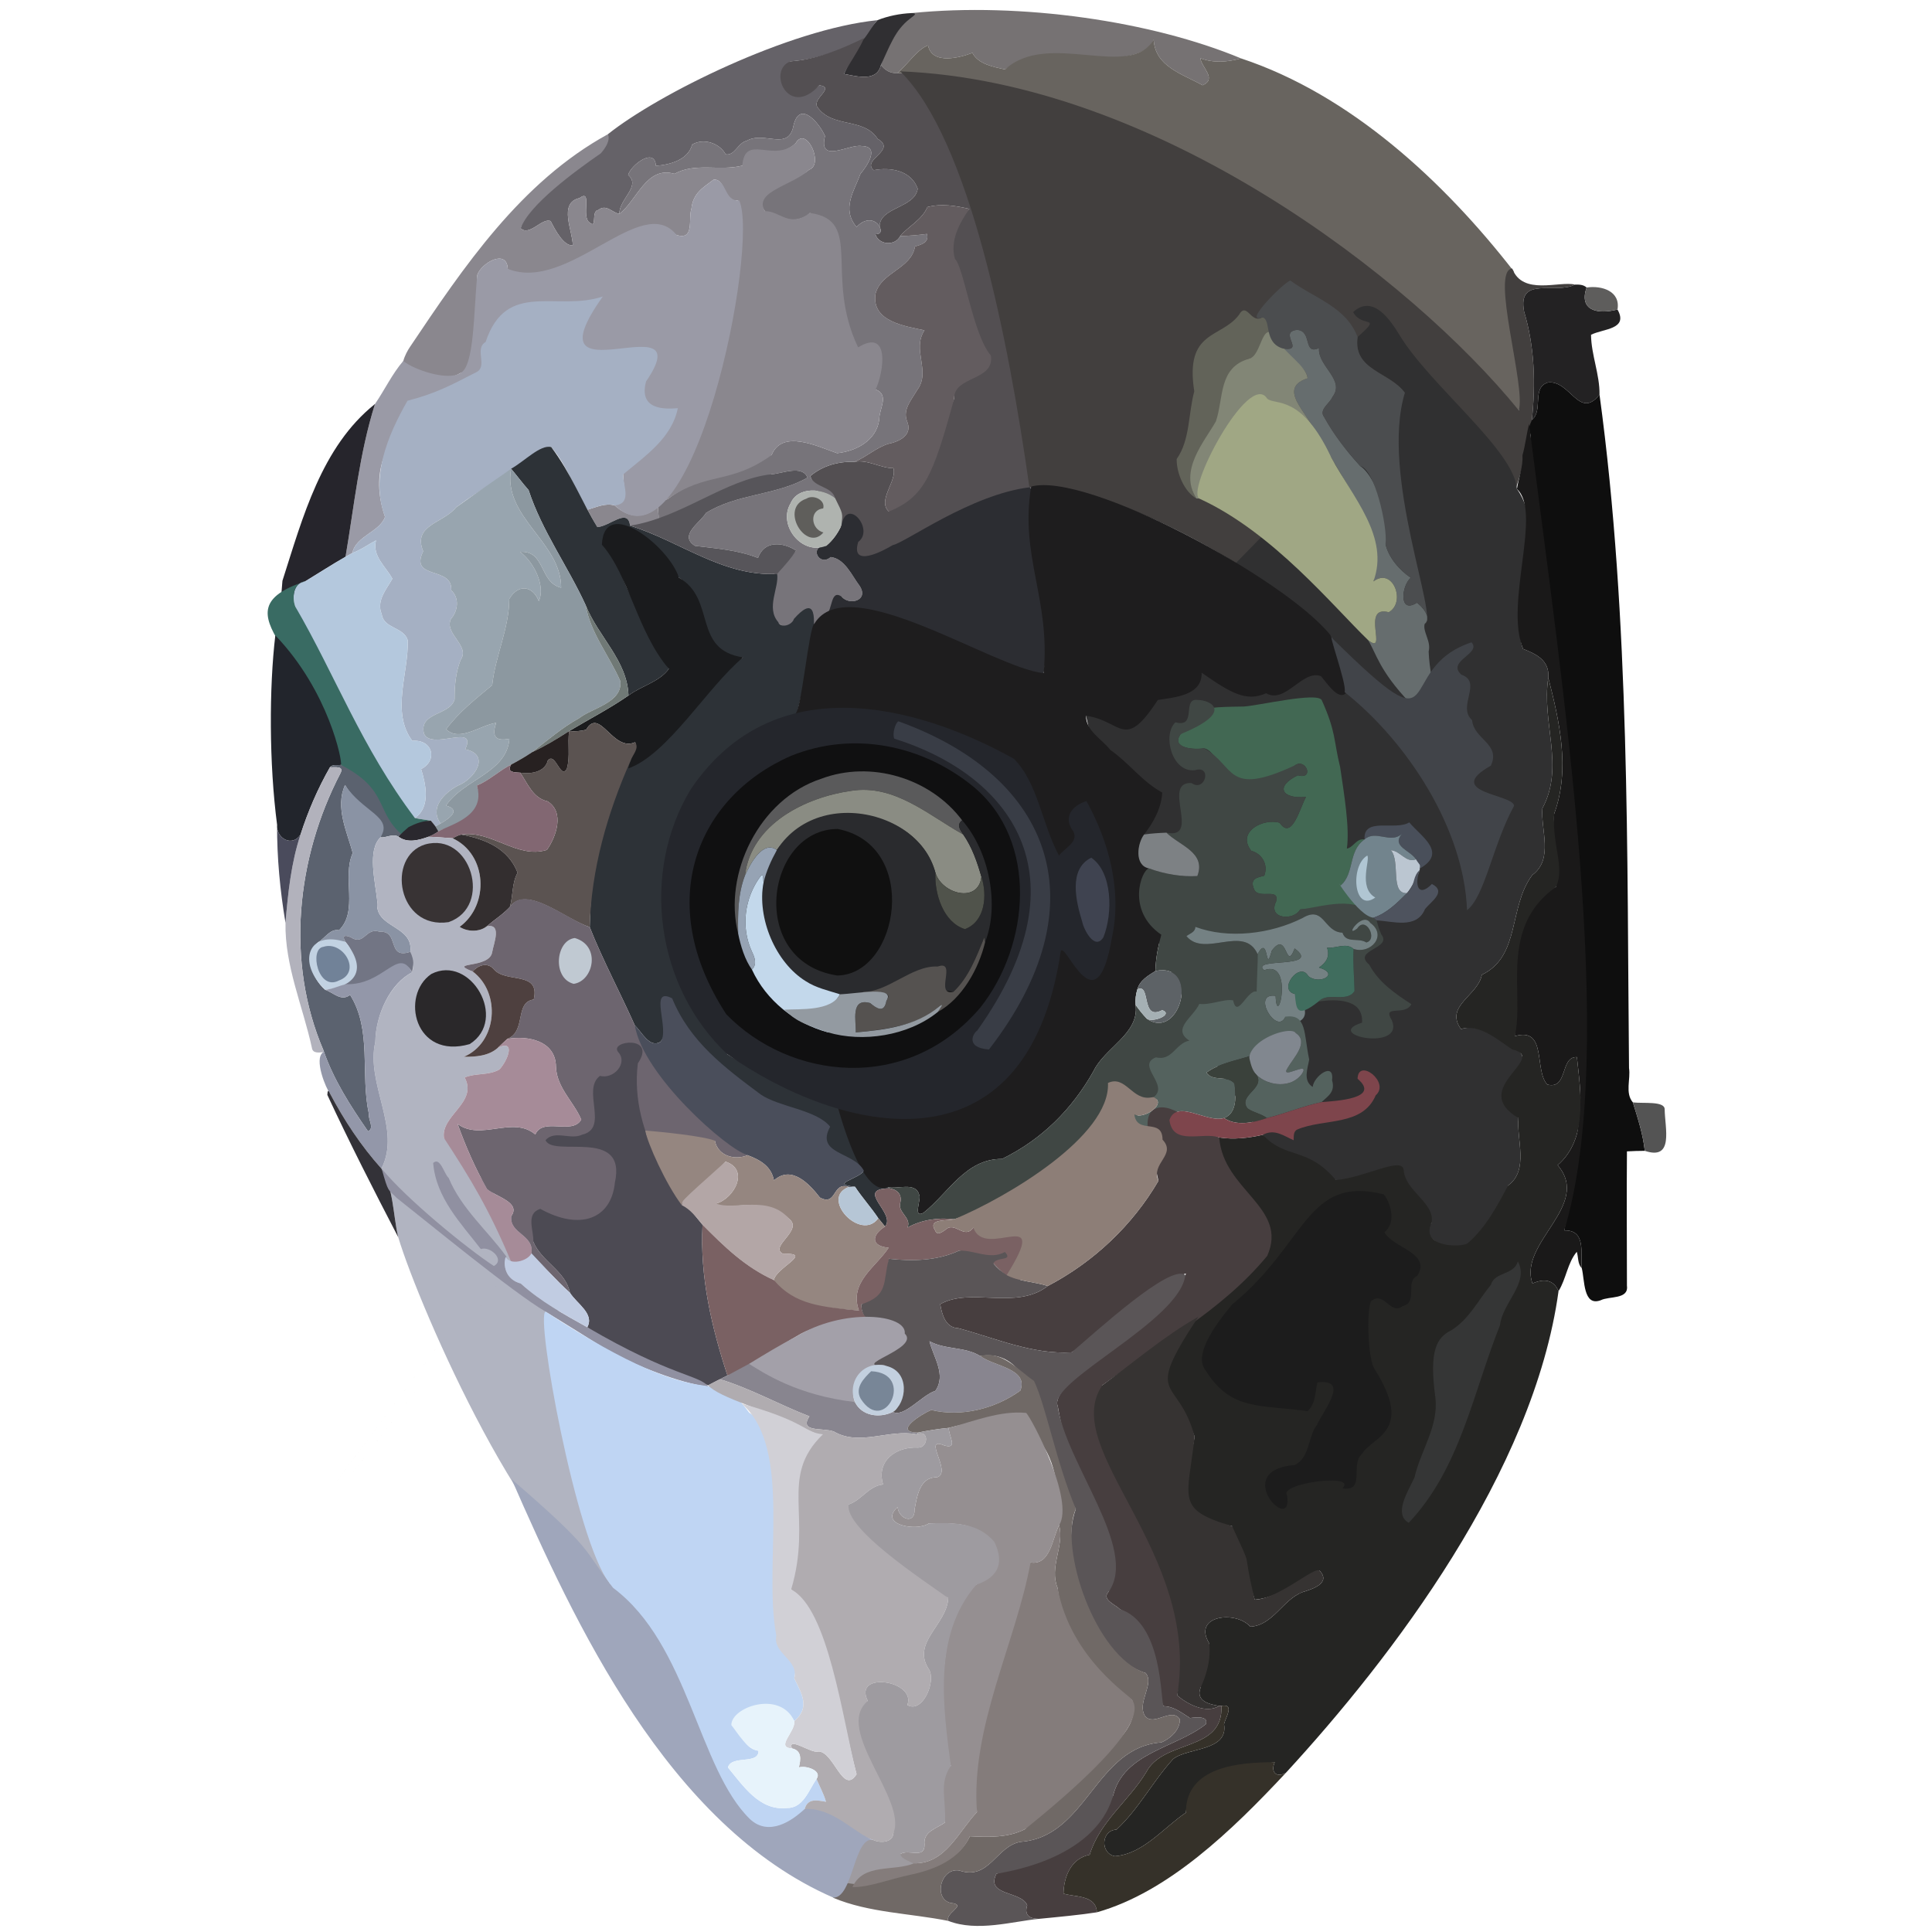 <?xml version="1.0" encoding="UTF-8" standalone="no"?>
<svg
   xmlns:dc="http://purl.org/dc/elements/1.1/"
   xmlns:cc="http://creativecommons.org/ns#"
   xmlns:rdf="http://www.w3.org/1999/02/22-rdf-syntax-ns#"
   xmlns:svg="http://www.w3.org/2000/svg"
   xmlns="http://www.w3.org/2000/svg"
   xmlns:sodipodi="http://sodipodi.sourceforge.net/DTD/sodipodi-0.dtd"
   xmlns:inkscape="http://www.inkscape.org/namespaces/inkscape"
   width="861pt"
   height="861pt"
   viewBox="0 0 861 861"
   version="1.1"
   id="svg2"
   inkscape:version="0.48.5 r10040"
   sodipodi:docname="head.svg">
  <defs
     id="defs302" />
  <sodipodi:namedview
     pagecolor="#ffffff"
     bordercolor="#666666"
     borderopacity="1"
     objecttolerance="10"
     gridtolerance="10"
     guidetolerance="10"
     inkscape:pageopacity="0"
     inkscape:pageshadow="2"
     inkscape:window-width="1839"
     inkscape:window-height="1056"
     id="namedview300"
     showgrid="false"
     inkscape:zoom="1.7542393"
     inkscape:cx="824.39071"
     inkscape:cy="553.47885"
     inkscape:window-x="81"
     inkscape:window-y="24"
     inkscape:window-maximized="1"
     inkscape:current-layer="svg2" />
  <path
     fill="transparent"
     d=" M 0.00 0.00 L 861.00 0.00 L 861.00 861.00 L 0.00 861.00 L 0.00 0.00 Z"
     id="path4" />
  <path
     d="m 406.24,5.83 c 48.775,-4.926 107.166,3.624 146.85,20.2 -6.2,1.65 -12.13,2.17 -18.15,-0.08 0.51,4.17 7.58,9.19 1,12.04 -9.04,-5.04 -21.17,-8.34 -21.79,-20.32 -6.255,15.542 -52.461,3.261 -66.27,13.28 -5.06,-1.13 -11.88,-2.31 -14.52,-7.39 -5.15,1.98 -17.92,5.63 -19.77,-3.32 -4.78,1.64 -9.08,8.51 -13.68,12.3 -2.97,0.3 -5.62,-1.25 -7.31,-3.62 2.395,-7.471 5.615,-13.48 13.64,-23.09 z"
     id="path8"
     inkscape:connector-curvature="0"
     style="fill:#767273"
     sodipodi:nodetypes="ccccccccccc" />
  <path
     d="m 391.05,8.99 c 4.65,-1.86 10.03,-2.94 15.19,-3.16 3.35,0.01 0.31,1.56 -0.82,2.59 -6.64,5.03 -9.38,13.25 -12.82,20.5 -1.75,7.67 -10.52,5.14 -16.46,4.04 4.437,-9.818 8.234,-16.613 14.91,-23.97 z"
     id="path10"
     inkscape:connector-curvature="0"
     style="fill:#302f32"
     sodipodi:nodetypes="cccccc" />
  <path
     d="m 391.05,8.99 c -2.37,2.61 -3.922,5.81 -6.172,8.51 -10.09,4.95 -21.198,9.07 -32.558,9.82 -11.461,8.98 2.766,20.096 12.84,10.68 7.21,1.06 -3.25,5.82 -0.94,9.65 6.66,9.66 20.69,4.5 26.9,14.23 8.84,5.08 -7.38,9.2 -1.75,13.96 7.52,-1.45 16.71,0.14 19.61,8.25 -1.32,8.76 -16.98,8.1 -16.99,16.89 -2.64,-4.27 -7.37,-3.11 -10.24,0.2 -6.94,-8.11 -0.95,-16.31 1.71,-23.7 2.87,-3.35 8.91,-12.28 0.58,-12.38 -5.51,-1.08 -19.52,8.19 -16.37,-4.44 -2.16,-5.21 -11.14,-16.5 -13.99,-4.89 -2.17,11.96 -13.05,2.41 -20.92,6.99 -3.87,0.82 -5.37,6.85 -9.38,6.01 -2.79,-5.1 -9.94,-7.34 -14.9,-4.35 -1.87,6.88 -9.89,9.02 -16.19,9.47 -0.4,-8.38 -11,-0.53 -12.36,4.07 5.87,5.04 -4.05,10.72 -3.91,17.37 -3.29,-0.6 -5.92,-4.57 -9.37,-1.73 -3.4,0.26 -0.36,8.63 -3.85,5.62 -4.02,-2.53 1.42,-15.34 -4.53,-10.95 -9.63,2.16 -2.93,14.9 -3.02,21.11 -4.14,0.22 -7.81,-6.85 -9.85,-10.83 -3.81,-1.67 -9.37,6.91 -13.35,3.21 3.748,-22.145 37.791,-27.545 38.84,-41.93 22.569,-18.008 80.805,-46.869 120.16,-50.84 z"
     id="path12"
     inkscape:connector-curvature="0"
     style="fill:#656268"
     sodipodi:nodetypes="cccccccccccccccccccccccccccc" />
  <path
     d="m 352.32,27.32 c 11.36,-0.75 22.696,-5.44 32.786,-10.39 -2.36,5.49 -6.306,10.69 -8.966,16.03 5.94,1.1 14.71,3.63 16.46,-4.04 1.69,2.37 4.34,3.92 7.31,3.62 76.783,0.689 42.318,113.085 76.029,181.189 -33.872,5.244 -62.764,23.987 -93.594,38.691 -4.004,-16.177 -16.807,-29.103 -21.275,-40.23 5.6,-4.72 12.54,-6.6 19.74,-6.39 6.16,-1.07 11.38,2.8 17.34,2.85 1.77,5.61 -7.39,14.4 -1.99,19.35 7.692,-36.843 16.131,-19.154 29.06,-50.32 -0.59,-31.85 -14.219,-66.186 6.8,-84.58 -6.08,-1.39 -12.55,-2.47 -18.7,-0.83 -2.52,5.79 -8.3,8.41 -12.13,12.92 -2.28,4.55 -9.57,4.08 -11.07,-0.82 2.49,0.04 2.81,-1.35 1.87,-3.39 0.01,-8.79 15.67,-8.13 16.99,-16.89 -2.9,-8.11 -12.09,-9.7 -19.61,-8.25 -5.63,-4.76 10.59,-8.88 1.75,-13.96 -6.21,-9.73 -20.24,-4.57 -26.9,-14.23 -2.31,-3.83 8.15,-8.59 0.94,-9.65 -13.847,15.217 -23.479,-6.817 -12.84,-10.68 z"
     id="path14"
     inkscape:connector-curvature="0"
     style="fill:#534f52"
     sodipodi:nodetypes="ccccccccccccccccccccccc" />
  <path
     d="m 514.15,17.67 c 0.62,11.98 12.75,15.28 21.79,20.32 6.58,-2.85 -0.49,-7.87 -1,-12.04 6.02,2.25 11.95,1.73 18.15,0.08 48.651,16.115 90.394,54.787 121.68,95.082 -11.09,0.59 11.633,55.827 1.723,61.837 C 616.202,108.955 491.894,35.33 399.91,32.54 c 4.6,-3.79 8.9,-10.66 13.68,-12.3 1.85,8.95 14.62,5.3 19.77,3.32 2.64,5.08 9.46,6.26 14.52,7.39 19.347,-17.673 55.378,4.888 66.27,-13.28 z"
     id="path16"
     inkscape:connector-curvature="0"
     style="fill:#68645f"
     sodipodi:nodetypes="ccccccccccc" />
  <path
     d="M 401.179,31.793 C 515.239,36.219 629.149,124.155 676.84,182.86 c 3.326,-10.435 -12.864,-62.551 -2.9,-63.18 4.56,12.24 21.02,5.39 27.95,7.16 -8.78,4.49 -25.73,-4.05 -22.68,11.98 4.72,15.73 5.19,32.07 3.49,48.26 -9.111,68.585 -60.63,113.055 -72.58,109.14 -2.79,4.07 -5,-2.78 -7.56,-0.18 -0.46,-6.02 -6.05,-8.95 -9.69,-13.05 C 556.382,248.042 491.12,215.049 458.72,216.939 449.475,151.705 432.031,62.049 401.179,31.793 z"
     id="path20"
     inkscape:connector-curvature="0"
     style="fill:#423f3e"
     sodipodi:nodetypes="ccccccccccc" />
  <path
     d="m 353.68,55.77 c 2.85,-11.61 11.83,-0.32 13.99,4.89 -3.15,12.63 10.86,3.36 16.37,4.44 8.33,0.1 2.29,9.03 -0.58,12.38 -2.66,7.39 -8.65,15.59 -1.71,23.7 2.87,-3.31 7.6,-4.47 10.24,-0.2 0.94,2.04 0.62,3.43 -1.87,3.39 1.5,4.9 8.79,5.37 11.07,0.82 3.97,-0.05 7.95,-0.42 11.9,-0.94 1.06,3.82 -2.43,4.76 -5.31,5.58 -1.74,10.1 -15.01,11.31 -17.61,21.08 -1.91,12.47 13.28,14.43 21.82,16.31 -5.75,8.65 3.02,18.3 -3.26,26.6 -2.42,4.22 -6.46,8.52 -4.58,13.71 2.86,6.4 -3.42,9.25 -8.29,10.28 -5.5,1.72 -9.76,5.85 -15.05,7.99 -7.2,-0.21 -14.14,1.67 -19.74,6.39 1.8,5.23 9.57,4.35 11.1,9.8 -5.44,-4.5 -16.65,-5.26 -19.83,2.34 -5.86,9.69 5.05,23.37 15.87,18.9 -7.94,-0.04 -3.25,9.62 2,5.02 6.3,0.72 9.41,8.27 12.84,12.8 4.37,6.54 -4.52,8.98 -7.96,4.85 -5.013,11.515 -13.608,15.83 -26.572,12.967 -19.573,-13.578 -0.701,-24.476 6.302,-33.487 -5.93,-3.88 -14.32,-4.59 -17.01,3.28 -8.98,-3.57 -18.67,-4.24 -28.06,-5.39 -7.45,-4.64 2.23,-10.26 4.89,-14.68 14.05,-8.71 30.91,-7.66 45.24,-15.72 -2.39,-5.9 -11.48,-1.73 -16.07,-1.52 -18.701,6.255 -27.078,10.766 -50.34,20.11 0.33,-4.67 -2.1,-7.51 4.04,-9 9.3,-7.404 33.761,-18.198 46.33,-19.63 4.7,-11.65 20.36,-3.94 29.21,-0.87 8.47,-0.87 17.53,-5.59 18.78,-14.97 -0.09,-4.79 4.66,-10.97 -1.59,-13.43 -41.287,-44.198 1.711,-56.996 -29.3,-78.65 -4.218,5.049 -18.524,3.599 -20.06,-0.81 -7.003,-9.228 13.218,-12.597 19.74,-18.49 6.73,-2.33 -1.28,-19.75 -5.95,-11.9 -5.836,6.469 -21.132,4.191 -23.86,10.11 -10.02,2.57 -20.82,-1.52 -30.26,3.66 -12.49,-3.73 -16.71,11.98 -24.53,17.85 -0.14,-6.65 9.78,-12.33 3.91,-17.37 1.36,-4.6 11.96,-12.45 12.36,-4.07 6.3,-0.45 14.32,-2.59 16.19,-9.47 4.96,-2.99 12.11,-0.75 14.9,4.35 4.01,0.84 5.51,-5.19 9.38,-6.01 7.87,-4.58 18.75,4.97 20.92,-6.99 z"
     id="path26"
     inkscape:connector-curvature="0"
     style="fill:#77747a"
     sodipodi:nodetypes="ccccccccccccccccccccccccccccccccccccccccccccccccc" />
  <path
     d="m 182.68,154.65 c 23.96,-35.7 49.37,-73.51 88.21,-94.82 0,0 1.943,2.633 -3.099,8.481 C 256.135,76.384 235.75,91.31 232.05,101.76 c 3.98,3.7 9.54,-4.88 13.35,-3.21 2.04,3.98 5.71,11.05 9.85,10.83 0.09,-6.21 -6.61,-18.95 3.02,-21.11 5.95,-4.39 0.51,8.42 4.53,10.95 3.49,3.01 0.45,-5.36 3.85,-5.62 3.45,-2.84 6.08,1.13 9.37,1.73 7.82,-5.87 12.04,-21.58 24.53,-17.85 9.44,-5.18 20.24,-1.09 30.26,-3.66 1.16,-14.673 13.977,-0.886 23.86,-10.11 4.67,-7.85 12.68,9.57 5.95,11.9 -7.184,7.045 -25.039,9.682 -19.74,18.49 6.937,-0.052 10.661,7.61 20.06,0.81 24.077,3.265 6.204,28.016 21.48,59.89 14.5,-8.84 11.35,11.28 7.82,18.76 6.25,2.46 1.5,8.64 1.59,13.43 -1.25,9.38 -10.31,14.1 -18.78,14.97 -8.85,-3.07 -24.51,-10.78 -29.21,0.87 -18.765,13.404 -28.618,7.106 -46.33,19.63 -6.14,1.49 -3.71,4.33 -4.04,9 -3.88,2.22 -8.24,3.23 -12.69,2.8 -0.93,-8.17 -9.01,0.31 -14.57,0.65 -1.56,-2.53 -2.95,-5.15 -4.36,-7.75 3.91,-1.12 7.97,-3.13 12.09,-1.9 38.312,34.01 62.55,-136.456 54.51,-135.98 -6.72,0.72 -4.44,-9.33 -10.36,-9.26 -4.89,3.67 -9.25,6.07 -9.96,13.04 -1.5,4.28 1.54,14.31 -6.62,11.66 -18.879,-12.033 -61.945,31.815 -75.23,15.09 -0.42,-9.15 -11.88,-2.58 -13.58,2.76 -0.751,7.878 11.716,37.992 -7.52,43.69 -6.277,3.867 -16.241,1.723 -23.65,-0.73 C 177.131,164.743 180.79,157.41 182.68,154.65 z"
     id="path28"
     inkscape:connector-curvature="0"
     style="fill:#8a878e"
     sodipodi:nodetypes="cccccccccccccccccccccccccccccccccccc" />
  <path
     d="m 308.13,93.06 c 0.71,-6.97 5.07,-9.37 9.96,-13.04 5.92,-0.07 4.607,9.98 11.327,9.26 9.208,20.029 -20.548,168.767 -55.477,135.98 5.939,-5.933 3.81,-8.51 3.75,-13.82 22.997,-68.113 -130.29,-51.276 -106.1,18.9 -2.34,6.74 -12.94,8.46 -14.58,16.11 -1,0.56 -2.01,1.12 -3.02,1.67 3.88,-22.76 6.14,-46.02 13.14,-68.09 4.3,-6.3 7.64,-13.39 12.59,-19.18 4.392,3.732 19.599,9.118 25.46,5.41 6.285,-2.978 5.878,-27.488 7.52,-43.69 1.7,-5.34 13.16,-11.91 13.58,-2.76 27.08,10.866 59.769,-34.555 75.23,-15.09 8.16,2.65 5.12,-7.38 6.62,-11.66 z"
     id="path30"
     inkscape:connector-curvature="0"
     style="fill:#9a9aa6"
     sodipodi:nodetypes="ccccccccccccccc" />
  <path
     d="m 413.32,92.27 c 6.15,-1.64 12.62,-0.56 18.7,0.83 -4.52,6.42 -8.8,14.35 -6.41,22.37 3.766,3.096 8.089,33.994 15.97,42.92 1.82,11.56 -16.57,8.98 -16.36,19.29 -9.559,35.06 -13.421,43.678 -29.06,50.32 -5.4,-4.95 3.76,-13.74 1.99,-19.35 -5.96,-0.05 -11.18,-3.92 -17.34,-2.85 5.29,-2.14 9.55,-6.27 15.05,-7.99 4.87,-1.03 11.15,-3.88 8.29,-10.28 -1.88,-5.19 2.16,-9.49 4.58,-13.71 6.28,-8.3 -2.49,-17.95 3.26,-26.6 -8.54,-1.88 -23.73,-3.84 -21.82,-16.31 2.6,-9.77 15.87,-10.98 17.61,-21.08 2.88,-0.82 6.37,-1.76 5.31,-5.58 -3.95,0.52 -7.93,0.89 -11.9,0.94 3.83,-4.51 9.61,-7.13 12.13,-12.92 z"
     id="path32"
     inkscape:connector-curvature="0"
     style="fill:#635c5f"
     sodipodi:nodetypes="ccccccccccccccccc" />
  <path
     d="m 603.03,139.08 c 8.78,-8.04 16.47,3.35 20.67,10.24 13.652,22.539 51.171,51.345 52.33,68.62 14.41,19.695 -3.415,57.359 2.75,71.26 5.85,2.28 11.88,5.14 11.22,12.84 -3.11,19.93 7.43,39.62 -2.63,58.18 -0.8,9.52 5.09,22.66 -4.47,29.71 -10.75,14.26 -5.19,36.19 -22.51,44.47 -1.65,9.3 -16.71,13.81 -9.32,24.2 8.34,-2.48 15.45,3.01 21.97,7.28 15.123,6.095 -6.138,19.756 3.69,32.4 -0.99,9.38 4.75,23.23 -4.57,29.95 0.885,17.781 -15.805,29.595 -28.34,27.78 -3.95,-2.65 -10.53,-5.87 -5.85,-11.04 -22.081,-9.928 -31.921,-12.129 -42.65,-19.1 -16.858,-2.344 -25.351,-6.801 -32.53,-20.14 -32.396,-40.208 -66.118,-129.114 -78.81,-186.75 11.985,-9.899 67.426,-70.559 142.1,-143.91 -6.75,-9.36 -23.18,-9.97 -21.06,-24.88 11.483,-10.218 1.878,-3.745 -1.99,-11.11 z"
     id="path46"
     inkscape:connector-curvature="0"
     style="fill:#303031"
     sodipodi:nodetypes="cccccccccccccccccccc" />
  <path
     fill="#232223"
     d=" M 679.21 138.82 C 676.16 122.79 693.11 131.33 701.89 126.84 C 703.66 126.79 705.68 126.81 707.06 128.13 C 703.59 138.34 711.76 140.23 720.84 137.94 C 725.88 146.89 714.41 146.44 709.04 149.20 C 709.15 158.20 712.96 166.90 712.83 175.86 C 703.79 187.32 699.75 169.29 689.88 170.45 C 682.43 172.63 687.92 182.96 682.70 187.08 C 684.40 170.89 683.93 154.55 679.21 138.82 Z"
     id="path40" />
  <path
     fill="#5e5d5c"
     d=" M 707.06 128.13 C 713.95 127.13 722.23 129.79 720.84 137.94 C 711.76 140.23 703.59 138.34 707.06 128.13 Z"
     id="path42" />
  <path
     d="m 268.65,132.14 c -34.811,48.919 44.62,0.827 19.28,37.83 -3.41,12.635 8.01,12.448 14.15,11.94 -2.69,13.27 -14.28,21.06 -24.39,29.53 0.06,5.31 4.07,12.96 -3.75,13.82 -4.12,-1.23 -8.18,0.78 -12.09,1.9 -5.73,-9.07 -9.22,-19.87 -16.2,-27.94 -5.95,-0.37 -11.682,7.538 -17.182,9.418 -7.942,7.099 -11.598,7.303 -25.258,17.512 -5.59,7.02 -19.45,7.75 -14.62,19.53 -6.25,12.9 13.23,6.47 12.49,17.35 3.76,3.53 3.07,9.18 -0.16,12.86 -3.04,6.67 8.83,11.92 4.33,18.22 -2.18,5.62 -2.7,11.63 -2.66,17.6 -2.16,7.27 -16.02,5.57 -13.64,15.24 3.33,7.69 24.07,-4.88 18.35,6.97 11.57,2.37 4.21,13.27 -3.22,16.18 -6.21,3.31 -12.82,9.95 -7.72,16.9 -0.57,0.32 -1.7,0.98 -2.27,1.31 -0.65,-0.89 -1.34,-1.74 -2.06,-2.56 -2.39,-0.48 -4.78,-0.68 -7.14,-1.2 7.21,-4.91 4.8,-15.32 2.78,-21.82 7.51,-3.79 5.26,-13.32 -3.95,-12.59 -9.59,-12.87 -1.56,-30.21 -2.01,-44.82 -1.75,-5.93 -10.78,-5.16 -11.58,-11.58 -2.53,-5.99 2.02,-10.98 4.73,-15.83 -2.94,-5.47 -9.09,-10.06 -7.29,-17.09 -3.53,1.86 -6.78,4.28 -10.56,5.63 1.64,-7.65 12.24,-9.37 14.58,-16.11 -6.65,-17.72 1.13,-36.16 10,-51.74 12.612,-3.273 19.076,-6.773 30.39,-12.59 5.84,-2.51 -0.86,-10.52 4.43,-13.6 9.268,-27.858 31.617,-13.403 52.24,-20.27 z"
     id="path44"
     inkscape:connector-curvature="0"
     style="fill:#a5b0c3"
     sodipodi:nodetypes="ccccccccccccccccccccccccccccccccc" />
  <path
     d="m 552.11,140.37 c 3.57,-6.28 5.32,4.18 10.43,1.07 5.854,-1.504 4.271,16.541 -5.84,18.37 -13.82,4.08 -7.71,22.19 -11.28,32.8 -5.19,9.17 -20.21,17.09 -12.25,29.53 -5.27,-2.93 -8.89,-11.17 -8.78,-17.58 6.01,-8.5 5.13,-20.17 7.84,-30.15 -4.305,-27.393 11.86,-23.458 19.88,-34.04 z"
     id="path48"
     inkscape:connector-curvature="0"
     style="fill:#626359"
     sodipodi:nodetypes="cccccccc" />
  <path
     d="m 571.79,155.34 c 10.19,1.47 -2.39,-7.32 6.21,-8.33 7.01,0.38 2.55,11.42 9.83,8.1 -0.71,8.07 11.9,14.15 5.97,21.79 -1.12,2.88 -6.2,5.63 -3.71,8.94 4.48,8.1 9.97,15.13 16.14,21.9 7.655,4.878 15.072,29.466 11.23,34.71 1.3,5.87 6.06,11.52 11.24,15.01 -4.29,3.86 -5.28,16.36 2.73,11.14 2.1,1.4 6.93,6.68 3.47,9.45 -0.94,3.57 3.01,7.77 1.78,12.29 0.57,15.3 6.91,29.21 5.21,44.79 -7.78,-4.86 -6.93,-16.21 -13.78,-22.15 -13.489,-14.137 -14.89,-22.078 -18.45,-27.75 9.24,7.29 -3.48,-15.77 9.24,-12.39 7.79,-4.35 1.91,-20.34 -6.84,-13.73 4.022,-21.397 -11.783,-42.555 -18.81,-55.3 -2.39,-2.29 -4.72,-4.7 -6.32,-7.62 -0.24,-9.78 -19.75,-22.47 -4.19,-27.61 -0.44,-5.33 -8.32,-8.16 -10.95,-13.24 z"
     id="path52"
     inkscape:connector-curvature="0"
     style="fill:#666d6e"
     sodipodi:nodetypes="cccccccccccccccccccc" />
  <path
     d="m 556.7,159.81 c 6.01,-1.164 5.541,-20.277 13.38,-7.434 2.63,5.08 12.22,10.874 12.66,16.204 -15.56,5.14 3.95,17.83 4.19,27.61 -24.494,12.911 -46.219,26.893 -53.76,25.95 -7.96,-12.44 3.513,-25.197 8.703,-34.367 3.57,-10.61 1.007,-23.883 14.827,-27.963 z"
     id="path58"
     inkscape:connector-curvature="0"
     style="fill:#828676"
     sodipodi:nodetypes="ccccccc" />
  <path
     d="m 682.7,187.08 c 5.22,-4.12 -0.27,-14.45 7.18,-16.63 9.87,-1.16 13.91,16.87 22.95,5.41 13.682,100.422 12.191,206.989 13.15,300.14 0.78,4.93 -1.87,11.08 1.71,15.29 2.19,7.02 4.51,14.18 5.31,21.58 -2.67,0.01 -5.32,0.09 -7.95,0.24 -0.17,19.97 -0.01,39.94 0,59.92 0.82,6.16 -7.96,4.52 -11.67,6.42 -7.89,2.97 -7.12,-9.08 -8.47,-14.33 -0.66,-6.36 2.14,-17.03 -7.78,-16.78 19.925,-111.684 2.304,-220.011 -15.45,-328.12 -3.96,-9.31 2.72,-21.54 -0.35,-29.37 0.35,-1.29 0.85,-2.53 1.37,-3.77 z"
     id="path60"
     inkscape:connector-curvature="0"
     style="fill:#0e0e0e"
     sodipodi:nodetypes="cccccccccccccc" />
  <path
     d="m 564.74,177.67 c 3.631,3.108 15.247,-2.18 28.51,26.14 9.691,17.975 26.124,35.485 18.81,55.3 8.75,-6.61 14.63,9.38 6.84,13.73 -12.72,-3.38 0,19.68 -9.24,12.39 -15.369,-14.79 -42.381,-47.97 -74.89,-62.89 -7.285,-2.307 21.832,-57.79 29.97,-44.67 z"
     id="path62"
     inkscape:connector-curvature="0"
     style="fill:#a0a784"
     sodipodi:nodetypes="ccccccc" />
  <path
     d="m 125.87,258.83 c 9.01,-28.08 17.33,-59.72 41.26,-78.8 -7,22.07 -9.26,45.33 -13.14,68.09 -6.1,3.49 -11.99,7.32 -17.99,10.96 -7.629,3.766 -2.574,11.363 -10.91,12.07 0.07,-4.12 0.42,-8.22 0.78,-12.32 z"
     id="path66"
     inkscape:connector-curvature="0"
     style="fill:#26252c"
     sodipodi:nodetypes="cccccc" />
  <path
     d="M 681.444,188.912 C 696.506,307.812 721.347,467.722 697.13,548.34 c 9.92,-0.25 7.12,10.42 7.78,16.78 -1.88,-1.78 -1.47,-4.91 -2.21,-7.26 -4.15,4.98 -4.72,12.03 -8.13,17.53 -2.31,-5.18 -6.44,-5.65 -11.62,-3.42 -6.45,-18.15 26.58,-34.73 11.22,-52.72 13.62,-11.7 10.28,-32.39 8.58,-48.15 -7.62,-0.3 -3.84,14.59 -13.18,12.24 -6.02,-6.4 0.06,-25.86 -14.53,-21.55 0.993,-18.187 -5.241,-57.283 18.35,-66.51 0.724,-10.773 -2.277,-22.892 -0.77,-32.62 7.28,-19.82 2.3,-41.43 -2.62,-60.62 0.66,-7.7 -5.37,-10.56 -11.22,-12.84 -8.444,-20.073 8.611,-61.028 -2.75,-71.26 0.72,-5.04 2.78,-9.93 2.47,-15.1 1.18,-3.94 1.874,-9.958 2.944,-13.928 z"
     id="path70"
     inkscape:connector-curvature="0"
     style="fill:#1a1919"
     sodipodi:nodetypes="ccccccccccccccccc" />
  <path
     d="m 245.65,199.22 c 8.959,11.941 13.496,24.172 20.56,35.69 5.56,-0.34 13.64,-8.82 14.57,-0.65 22.1,6.84 41.4,22.78 65.56,21.48 0.92,6.18 -5.06,15.05 0.44,21.45 1.35,3.08 6.28,1.29 7.03,-1.37 34.471,-38.752 -42.645,170.175 -29.63,194.04 25.909,16.865 49.265,11.485 68.12,23.89 3.95,3.66 -4.58,7.97 0.62,11.55 -12.51,3.79 -2.42,11.49 -2.47,19.32 0.56,2.23 1.62,4.91 4.43,4.33 l 0.82,0.09 0.6,0.55 c -15.64,0.26 3.24,11.06 -1.88,17.01 -1.02,-1.23 -2.02,-2.46 -3.01,-3.7 -3.23,-4.85 -7.18,-9.16 -10.37,-14.02 -11.68,-1.2 1.71,-3.45 3.96,-7.11 -22.296,-5.716 -70.892,-41.973 -85.689,-75.958 C 295.303,449.806 298.79,459.22 294.29,464.33 c -4.88,2.89 -8.22,-4.41 -11.39,-7.37 -6.53,-14.67 -14.43,-29.38 -20.09,-43.77 1.894,-72.138 18.218,-89.417 68.36,-120.22 -20.795,6.062 -15.297,-27.179 -28.63,-35.58 -7.35,-9.26 -14.73,-22.9 -28.48,-21.55 4.744,28.423 -1.752,12.846 24.01,62.25 -4.35,5.91 -12.28,7.55 -17.99,11.87 -0.46,-15.5 -13.57,-26.36 -19.04,-40.19 -7.94,-17.37 -19.55,-33.21 -25.47,-51.37 -2.72,-3.07 -5.16,-6.37 -7.8,-9.51 5.799,-3.173 13.034,-10.885 17.88,-9.67 z"
     id="path72"
     inkscape:connector-curvature="0"
     style="fill:#2d3237"
     sodipodi:nodetypes="cccccccccccccccccccccccccccccc" />
  <path
     d="m 227.77,208.89 c -3.86,21.69 22.35,32.61 22.31,53.03 -9.87,-2.42 -6.88,-16.66 -18.29,-15.98 6.62,5.02 11.26,15.59 8.34,21.96 -2.92,-7.27 -9.42,-7.52 -13.19,-0.95 -0.02,13.16 -6.21,25.35 -7.59,38.4 -7.22,6 -14.87,11.96 -20.55,19.67 6.11,5.8 15.01,-1.78 22.31,-2.88 -1.81,5.4 -0.91,8.47 5.89,7.11 -1.08,15.15 -20.62,18.17 -28.24,29.77 6.83,1.93 1.65,5.6 -2.4,7.98 -5.1,-6.95 1.51,-13.59 7.72,-16.9 7.43,-2.91 14.79,-13.81 3.22,-16.18 5.72,-11.85 -15.02,0.72 -18.35,-6.97 -2.38,-9.67 11.48,-7.97 13.64,-15.24 -0.04,-5.97 0.48,-11.98 2.66,-17.6 4.5,-6.3 -7.37,-11.55 -4.33,-18.22 3.23,-3.68 3.92,-9.33 0.16,-12.86 0.74,-10.88 -18.74,-4.45 -12.49,-17.35 -4.83,-11.78 9.03,-12.51 14.62,-19.53 11.124,-8.04 23.168,-16.116 24.56,-17.26 z"
     id="path74"
     inkscape:connector-curvature="0"
     style="fill:#98a5af"
     sodipodi:nodetypes="ccccccccccccccccccccc" />
  <path
     d="m 250.08,261.92 c 0.04,-20.42 -26.17,-31.34 -22.31,-53.03 2.64,3.14 5.08,6.44 7.8,9.51 5.92,18.16 17.53,34 25.47,51.37 1.98,12.2 10.63,22.67 15.44,33.85 0.91,9.53 -12.55,11.85 -18.43,16.47 -7.56,4.15 -14.08,9.88 -20.9,15.1 -3.02,2.03 -6.16,3.86 -9.37,5.55 -5.33,2.71 -9.69,7.01 -15.28,9.35 6.516,19.494 -5.643,14.893 -17.12,20.41 -0.32,-0.55 -0.96,-1.64 -1.29,-2.19 0.57,-0.33 1.7,-0.99 2.27,-1.31 4.05,-2.38 9.23,-6.05 2.4,-7.98 7.62,-11.6 27.16,-14.62 28.24,-29.77 -6.8,1.36 -7.7,-1.71 -5.89,-7.11 -7.3,1.1 -16.2,8.68 -22.31,2.88 5.68,-7.71 13.33,-13.67 20.55,-19.67 1.38,-13.05 7.57,-25.24 7.59,-38.4 3.77,-6.57 10.27,-6.32 13.19,0.95 2.92,-6.37 -1.72,-16.94 -8.34,-21.96 11.41,-0.68 8.42,13.56 18.29,15.98 z"
     id="path76"
     inkscape:connector-curvature="0"
     style="fill:#8c98a0"
     sodipodi:nodetypes="ccccccccccccccccccccc" />
  <path
     d="m 343.81,211.35 c 4.59,-0.21 13.68,-4.38 16.07,1.52 -14.33,8.06 -31.19,7.01 -45.24,15.72 -2.66,4.42 -12.34,10.04 -4.89,14.68 9.39,1.15 19.08,1.82 28.06,5.39 2.69,-7.87 11.08,-7.16 17.01,-3.28 -2.267,3.371 -4.226,5.663 -8.48,10.36 -24.16,1.3 -43.46,-14.64 -65.56,-21.48 22.69,-3.451 42.602,-20.727 63.03,-22.91 z"
     id="path78"
     inkscape:connector-curvature="0"
     style="fill:#57555a"
     sodipodi:nodetypes="ccccccccc" />
  <path
     d="m 458.9,217.158 c 10.71,8.931 8.207,74.376 6.2,82.822 -7.713,1.807 -70.072,-25.447 -96.97,-25.81 3.04,-2.53 1.95,-11.74 6.96,-8.27 3.44,4.13 12.33,1.69 7.96,-4.85 -3.43,-4.53 -6.54,-12.08 -12.84,-12.8 -5.25,4.6 -9.94,-5.06 -2,-5.02 2.96,-2.43 5.23,-5.65 6.8,-9.14 2.42,-12.88 14.9,1.84 7.46,7.43 -3.6,11.81 11.15,3.99 15.36,1.42 5.677,-1.095 34.925,-22.633 61.07,-25.782 z"
     id="path80"
     inkscape:connector-curvature="0"
     style="fill:#2c2d32"
     sodipodi:nodetypes="ccccccccccc" />
  <path
     d="M 459.545,216.836 C 484.374,210.129 572.64,257.866 592.87,282.99 c 3.02,8.11 8.06,15.6 7.81,24.7 -3.38,6.18 -9.24,-3.29 -12.01,-6.37 -8.26,-3.06 -15.81,12.59 -24.43,7.62 -8.986,4.068 -16.065,-0.35 -28.72,-9.15 0.29,10.28 -12.25,10.95 -19.54,12.16 -15.107,23.178 -15.954,9.153 -32,7.03 -0.12,6.67 7.07,10.38 10.85,15.24 8.46,5.89 13.88,13.88 23.13,19 -0.4,6.94 -3.9,13.27 -8.08,18.67 -3.02,3.9 -4.47,13.78 2.13,15.1 -10.138,13.975 6.859,21.982 5.56,29.6 -1.5,5.26 -2.56,10.63 -2.65,16.13 -3.24,2.05 -6.97,4.17 -8.05,8.15 -0.7,2.25 -1.01,4.62 -0.79,6.97 1.72,12.87 -13.77,19.02 -18.75,29.49 -9.58,17.06 -23.2,30.58 -40.78,39.15 -16.31,-0.08 -23.82,15.22 -35.06,24.05 -4.93,2.59 -0.66,-6.44 -1.9,-8.17 -1.54,-5.8 -9.84,-2.21 -13.89,-3.32 -22.967,9.694 -47.506,-144.056 -41.501,-210.838 2.915,-0.208 6.264,-39.095 8.771,-40.324 14.866,-24.36 79.693,19.882 102.129,22.102 3.138,-32.952 -10.735,-52.049 -5.555,-83.144 z"
     id="path82"
     inkscape:connector-curvature="0"
     style="fill:#1e1d1e"
     sodipodi:nodetypes="ccccccccccccccccccccccccc" />
  <path
     d="m 352.34,224.33 c 3.18,-7.6 14.39,-6.84 19.83,-2.34 3.641,7.367 3.385,6.568 2.84,12.1 -1.57,3.49 -3.84,6.71 -6.8,9.14 -10.82,4.47 -21.73,-9.21 -15.87,-18.9 z"
     id="path84"
     inkscape:connector-curvature="0"
     style="fill:#afb3af"
     sodipodi:nodetypes="ccccc" />
  <path
     fill="#5f5e5b"
     d=" M 359.38 222.24 C 362.36 220.23 367.95 222.79 366.86 226.59 C 360.52 227.23 361.36 235.89 366.95 237.29 C 359.34 246.43 346.97 226.33 359.38 222.24 Z"
     id="path86" />
  <path
     d="m 268.23,242.73 c 0.998,-22.188 30.137,1.038 34.31,14.66 16.878,9.683 5.816,32.121 28.63,35.58 -15.621,12.867 -33.634,43.388 -51.186,49.486 1.05,-5.19 4.786,-9.31 3.026,-11.676 -9.93,4.49 -15.77,-15.98 -21.8,-5.57 -2.37,0.62 -4.89,0.81 -7.55,0.59 8.8,-5.28 17.97,-9.98 26.42,-15.84 5.71,-4.32 13.64,-5.96 17.99,-11.87 -14.192,-16.679 -17.678,-41.535 -29.84,-55.36 z"
     id="path88"
     inkscape:connector-curvature="0"
     style="fill:#1a1b1d"
     sodipodi:nodetypes="cccccccccc" />
  <path
     fill="#b4c8dd"
     d=" M 157.01 246.45 C 160.79 245.10 164.04 242.68 167.57 240.82 C 165.77 247.85 171.92 252.44 174.86 257.91 C 172.15 262.76 167.60 267.75 170.13 273.74 C 170.93 280.16 179.96 279.39 181.71 285.32 C 182.16 299.93 174.13 317.27 183.72 330.14 C 192.93 329.41 195.18 338.94 187.67 342.73 C 189.69 349.23 192.10 359.64 184.89 364.55 C 168.22 348.11 160.75 324.20 148.73 304.28 C 142.78 293.13 136.64 281.93 131.61 270.34 C 130.03 266.12 130.71 259.82 136.00 259.08 C 142.00 255.44 147.89 251.61 153.99 248.12 C 155.00 247.57 156.01 247.01 157.01 246.45 Z"
     id="path90" />
  <path
     d="m 136,259.08 c -5.29,0.74 -5.97,7.04 -4.39,11.26 17.986,30.913 29.484,62.72 53.28,94.21 2.36,0.52 4.75,0.72 7.14,1.2 -3.54,0 -10.964,5.136 -14.064,6.736 C 168.126,357.781 156.972,346.178 151.95,340.89 141.525,291.681 94.756,272.696 136,259.08 z"
     id="path94"
     inkscape:connector-curvature="0"
     style="fill:#396b63"
     sodipodi:nodetypes="ccccccc" />
  <path
     fill="#707976"
     d=" M 261.04 269.77 C 266.51 283.60 279.62 294.46 280.08 309.96 C 271.63 315.82 262.46 320.52 253.66 325.80 C 248.33 329.24 242.90 332.52 237.15 335.19 C 243.97 329.97 250.49 324.24 258.05 320.09 C 263.93 315.47 277.39 313.15 276.48 303.62 C 271.67 292.44 263.02 281.97 261.04 269.77 Z"
     id="path96" />
  <path
     d="m 451.88,338.18 c 10.71,10.82 12.43,28.96 20.05,43.11 2.38,-3.3 8.73,-5.9 6.47,-10.66 -4.79,-6.36 -0.83,-11.52 5.78,-13.64 10.05,18.14 15.86,39.97 11.41,60.55 -6.884,41.26 -20.314,2.525 -22.83,6.2 -15.122,102.377 -99.008,80.953 -148.58,46.12 C 292.33,440.01 285.3,389.12 307.8,351.8 347.365,293.149 416.599,318.426 451.88,338.18 z"
     id="path98"
     inkscape:connector-curvature="0"
     style="fill:#24262c"
     sodipodi:nodetypes="ccccccccc" />
  <path
     d="m 122.698,283.162 c 23.957,24.993 30.006,56.461 29.252,57.728 -1.58,0.28 -3.79,-0.38 -4.9,1.03 -5.42,9.48 -9.76,19.57 -13.11,29.97 -3.69,5.81 -10.97,1.7 -10.45,-4.3 -3.59,-27.324 -3.56,-61.234 -0.792,-84.428 z"
     id="path100"
     inkscape:connector-curvature="0"
     style="fill:#22252c"
     sodipodi:nodetypes="cccccc" />
  <path
     d="m 655.78,286.26 c 4.67,5.05 -11.37,8.3 -4.51,14.42 9.56,3.28 -2.05,14.22 4.76,20.24 0.77,8.64 12.91,10.53 8.38,20.3 -21.58,12.149 10.391,12.71 10.32,17.93 -9.582,17.586 -12.92,40.209 -20.95,46.47 -1.308,-36.055 -26.423,-74.9 -54.542,-97.191 1.13,-3.62 -8.456,-29.141 -5.156,-23.621 52.722,51.979 25.944,13.284 61.698,1.451 z"
     id="path102"
     inkscape:connector-curvature="0"
     style="fill:#414449"
     sodipodi:nodetypes="ccccccccc" />
  <path
     d="m 690,302.04 c 4.92,19.19 9.9,40.8 2.62,60.62 -1.007,13.995 4.96,24.209 0.77,32.62 -25.654,18.178 -13.8,47.79 -18.35,66.51 14.59,-4.31 8.51,15.15 14.53,21.55 9.34,2.35 5.56,-12.54 13.18,-12.24 1.7,15.76 5.04,36.45 -8.58,48.15 15.36,17.99 -17.67,34.57 -11.22,52.72 5.18,-2.23 9.31,-1.76 11.62,3.42 -11.07,80.678 -74.384,163.465 -121.54,214.7 -4.33,2.3 -6.87,-0.37 -4.94,-4.76 -15.716,2.338 -38.306,5.383 -39.59,22.48 -9.96,6.68 -19.02,18.44 -31.65,19.41 -6.63,-1.22 -6.17,-11.57 0.71,-11.85 9.88,-9.13 16.18,-21.52 25.23,-31.44 6.44,-5.24 24.75,-3.38 22.7,-15.58 0.67,-2.98 4.9,-9.19 -1.18,-8.13 l -0.96,0.03 c -4.04,-0.65 -10.65,-2.02 -8.34,-8.06 l 3.82,-19.91 c -7.51,-12.52 12.1,-14.62 18.36,-7.35 10.15,-0.58 14.35,-11.96 23.23,-15.38 4.54,-1.41 12.88,-4.03 7.63,-9.64 -9.473,5.04 -18.899,12.184 -28.87,13 -6.296,-22.436 -20.026,-8.446 -10.08,-32.8 -27.99,-4.844 -21.502,-11.987 -16.7,-39.88 -8.116,-20.989 -27.711,-24.811 1.67,-53.44 44.291,-38.901 -1.037,-68.893 9.28,-79.88 6.51,1.04 13.06,0.23 19.44,-1.18 10.436,11.142 19.646,4.988 32.53,20.14 12.7,-0.931 29.645,-10.739 30.24,-4.47 0.6,9.5 14.17,14.7 12.41,23.57 -5.253,11.09 13.451,11.014 16.08,9.1 8.2,-7.05 13.06,-16.5 18.11,-25.84 9.32,-6.72 3.58,-20.57 4.57,-29.95 -22.549,-13.298 13.671,-26.754 -2.778,-30.576 -6.52,-4.27 -14.542,-11.584 -22.882,-9.104 -7.39,-10.39 7.67,-14.9 9.32,-24.2 17.32,-8.28 11.76,-30.21 22.51,-44.47 9.56,-7.05 3.67,-20.19 4.47,-29.71 10.06,-18.56 -0.48,-38.25 2.63,-58.18 z"
     id="path106"
     inkscape:connector-curvature="0"
     style="fill:#252523"
     sodipodi:nodetypes="ccccccccccccccccccccccccccccccccccccccccc" />
  <path
     d="m 589.02,311.97 c 6.485,14.436 5.251,17.873 8.21,29.86 1.76,11.97 4.334,27.224 3,36.35 3.11,-0.64 4.18,-4.64 7.9,-4.1 -7.48,5.2 -4.31,14.95 -10.68,20.61 -5.02,-7.77 12.098,8.654 6.558,8.754 -19.394,-0.505 -11.574,1.148 -24.608,1.866 -2.67,5.11 -14.7,4.41 -10.68,-3.63 1.56,-6.08 -7.34,-1.02 -9.64,-4.96 -2.47,-5.16 1.09,-5.64 4.33,-6.45 1.92,-4.89 -0.98,-9.84 -5.76,-11.09 -6.73,-8.45 5.33,-14.7 12.64,-12.51 5.47,8.17 9.11,-6.95 11.73,-11.5 -10.69,1 -14.06,-4.58 -3.67,-9.66 7.57,2.11 3.61,-7.86 -1.28,-4.43 -28.087,29.592 -30.963,-5.751 -40.5,-7.62 -4.21,0.77 -15.02,0.07 -10.4,-6.31 15.57,-10.55 0.613,-11.973 28.011,-12.283 6.411,-0.33 32.651,-6.572 34.839,-2.897 z"
     id="path108"
     inkscape:connector-curvature="0"
     style="fill:#426853"
     sodipodi:nodetypes="ccccccccccccccccccc" />
  <path
     d="m 526.17,327.15 c -4.62,6.38 6.19,7.08 10.4,6.31 14.161,7.713 9.451,22.074 40.5,7.62 4.89,-3.43 8.85,6.54 1.28,4.43 -10.39,5.08 -7.02,10.66 3.67,9.66 -2.62,4.55 -6.26,19.67 -11.73,11.5 -7.31,-2.19 -19.37,4.06 -12.64,12.51 4.78,1.25 7.68,6.2 5.76,11.09 -3.24,0.81 -6.8,1.29 -4.33,6.45 2.3,3.94 11.2,-1.12 9.64,4.96 -4.02,8.04 8.01,8.74 10.68,3.63 10.27,-1.2 25.61,-6.87 32.68,3.67 0.36,0.3 1.06,0.91 1.42,1.21 0.55,2.14 1.15,4.28 2.11,6.29 4.99,6.35 -13.18,6.86 -5.45,13.38 4.32,8.02 11.48,12.86 18.81,17.65 -2.79,5.6 -13.25,-0.18 -8.69,7.2 5.86,14.04 -31.27,6.65 -13.29,1.06 0.7,-10.87 -11.82,-10.54 -19.35,-9.48 4.32,-4.47 12.66,0.76 16.01,-4.64 -0.13,-6.25 -0.77,-12.5 -0.42,-18.75 7.79,2.49 15.1,-6.13 7.46,-11.61 -3.55,-5.46 -11.97,7.13 -5.87,2.54 3.78,-5.96 9.42,4.82 4.1,6.18 -3.61,-2.3 -9.08,0.59 -10.64,-4.36 -8.48,-0.32 -8.04,-12.5 -17.97,-6.45 -9.462,8.815 -39.155,10.158 -47.61,3.86 0,2.31 -2.42,2.96 -3.96,4.11 8.03,9.83 25.65,-5.39 31.72,8.03 0.09,5.57 0.17,11.16 -0.45,16.71 -32.912,44.048 -84.656,86.059 -134.71,101.43 -7.21,-0.8 -14.5,0.22 -20.86,3.71 1.88,-4.58 -4.68,-6.62 -3.18,-11.26 0.73,-3.66 -1.53,-5.68 -4.96,-6.2 l -0.6,-0.55 c 4.05,1.11 12.35,-2.48 13.89,3.32 1.24,1.73 -3.03,10.76 1.9,8.17 11.24,-8.83 18.75,-24.13 35.06,-24.05 17.58,-8.57 31.2,-22.09 40.78,-39.15 4.98,-10.47 20.47,-16.62 18.75,-29.49 1.54,2.15 3.17,4.25 5.02,6.16 14.81,10.25 24.08,-25.37 3.82,-21.28 0.09,-5.5 1.15,-10.87 2.65,-16.13 -15.749,-10.75 -8.942,-28.732 -5.56,-29.6 7.14,2.65 15.02,3.84 21.58,3.42 4.05,-10.54 -8.02,-13.6 -13.77,-19.33 15.65,3.24 -2.45,-22.74 11.16,-22.12 6.18,4.31 9.29,-8.12 1.6,-5.73 -10.34,1.27 -14.67,-15.78 -8.75,-21.33 9.97,2.68 2.56,-11.16 10.04,-9.94 5.059,-0.063 16.967,5.116 -7.7,15.19 z"
     id="path110"
     inkscape:connector-curvature="0"
     style="fill:#404744"
     sodipodi:nodetypes="ccccccccccccccccccccccccccccccccccccccccccccccccccc" />
  <path
     d="m 400.38,321.452 c 68.853,24.767 90.214,81.863 40.35,146.258 -11.14,-0.85 -6.637,-7.712 -5.271,-8.37 50.189,-70.398 13.235,-114.478 -36.921,-130.153 -0.96,-2.1 0.442,-7.045 1.842,-7.735 z"
     id="path112"
     inkscape:connector-curvature="0"
     style="fill:#393d46"
     sodipodi:nodetypes="ccccc" />
  <path
     d="m 261.21,325.21 c 6.03,-10.41 11.87,10.06 21.8,5.57 2.08,2.78 -1.19,5.65 -2,8.24 -10.35,23.41 -17.56,48.41 -18.2,74.17 -10.967,-3.567 -28.271,-19.114 -35.6,-9 1.51,-5.04 0.83,-10.54 3.46,-15.26 -4.18,-10.82 -14.44,-15.02 -25.09,-16.99 13.28,-2.15 24.83,10.94 38.14,6.83 4.13,-5.79 8.06,-16.9 0.26,-21.68 -6.44,-1.38 -8.8,-7.85 -12.14,-12.74 4.57,0.69 10.98,-0.16 12.26,-5.4 3.43,-4.23 5.7,8.84 8.52,3.61 1.59,-5.51 0.19,-11.21 1.04,-16.76 2.66,0.22 5.18,0.03 7.55,-0.59 z"
     id="path114"
     inkscape:connector-curvature="0"
     style="fill:#5b5351"
     sodipodi:nodetypes="cccccccccccccc" />
  <path
     fill="#272121"
     d=" M 237.15 335.19 C 242.90 332.52 248.33 329.24 253.66 325.80 C 252.81 331.35 254.21 337.05 252.62 342.56 C 249.80 347.79 247.53 334.72 244.10 338.95 C 242.82 344.19 236.41 345.04 231.84 344.35 C 229.10 344.18 225.74 344.25 227.78 340.74 C 230.99 339.05 234.13 337.22 237.15 335.19 Z"
     id="path116" />
  <path
     d="M 352.617,336.803 C 380.411,325.612 411.058,332.072 433.6,350.41 c 29.48,24.3 25.32,70.84 3.34,98.56 -32.818,38.706 -85.087,32.079 -113.266,3.045 -32.653,-49.964 -13.069,-96.895 28.943,-115.213 z"
     id="path118"
     inkscape:connector-curvature="0"
     style="fill:#101011"
     sodipodi:nodetypes="ccccc" />
  <path
     d="m 151.95,340.89 c 21.703,11.173 14.973,20.796 27.612,31.482 -1.58,1.32 -0.582,-1.032 -2.012,0.458 -2.64,-1.4 -5.26,0.56 -7.99,0.34 1.732,-12.557 -6.658,-8.322 -15.79,-23.32 -4.53,9.95 0.95,21.02 3.43,30.3 -4.89,10.85 2.67,25.7 -6.11,34.42 -4.02,-0.79 -6.16,3.53 -9.28,5.28 -6.06,5.48 -3.104,16 3.11,21.26 3.78,1.28 7.15,5.37 11.1,2.26 9.85,15.68 4.52,35.28 8.37,53.04 -0.37,2.53 2.64,6.35 -0.38,7.76 -7.79,-11.21 -15.45,-23.11 -19.9,-36.2 -16.9,-39.44 -11.98,-85.69 7.56,-123.27 1.9,-3.54 -2.39,-2.63 -4.62,-2.78 1.11,-1.41 3.32,-0.75 4.9,-1.03 z"
     id="path120"
     inkscape:connector-curvature="0"
     style="fill:#5b626f"
     sodipodi:nodetypes="cccccccccccccccc" />
  <path
     d="m 212.5,350.09 c 5.59,-2.34 9.95,-6.64 15.28,-9.35 -2.04,3.51 1.32,3.44 4.06,3.61 3.34,4.89 5.7,11.36 12.14,12.74 7.8,4.78 3.87,15.89 -0.26,21.68 -13.31,4.11 -24.86,-8.98 -38.14,-6.83 -1.39,0.28 -2.61,1 -3.85,1.64 -3.63,-0.21 -7.24,-0.64 -10.87,-0.66 1.6,-0.63 3.13,-1.42 4.52,-2.42 5.33,-3.069 21.389,-6.685 17.12,-20.41 z"
     id="path122"
     inkscape:connector-curvature="0"
     style="fill:#826772"
     sodipodi:nodetypes="cccccccccc" />
  <path
     fill="#b2b2bc"
     d=" M 147.05 341.92 C 149.28 342.07 153.57 341.16 151.67 344.70 C 132.13 382.28 127.21 428.53 144.11 467.97 L 144.07 468.91 C 142.17 469.08 139.35 469.56 139.00 466.98 C 134.96 448.43 126.89 430.43 127.23 411.26 C 128.36 397.97 129.72 384.63 133.94 371.89 C 137.29 361.49 141.63 351.40 147.05 341.92 Z"
     id="path124" />
  <path
     fill="#5a5a5b"
     d=" M 366.01 347.05 C 388.10 338.70 414.71 346.74 428.79 365.59 C 426.20 367.48 427.84 369.83 429.27 371.89 C 413.85 363.35 398.63 349.33 379.30 352.44 C 358.76 355.33 334.71 367.33 332.01 390.14 C 328.84 398.39 328.79 407.30 328.96 416.02 C 322.21 389.62 338.21 356.14 366.01 347.05 Z"
     id="path126" />
  <path
     d="m 157.2,380.15 c -2.48,-9.28 -7.96,-20.35 -3.43,-30.3 8.144,12.256 21.566,14.087 15.79,23.32 -5.99,5.76 -2.3,19.75 -1.39,28.69 -1.57,11.87 16.19,10.26 14.7,22.31 -10.72,3.59 -4.6,-9.48 -13.67,-8.94 -6.26,-2.13 -6.86,6.48 -12.85,2.47 -2.76,-1.19 -4.1,-0.72 -2.34,2.12 -4.05,-0.52 -8.22,-1.25 -12.2,0.03 3.12,-1.75 5.26,-6.07 9.28,-5.28 8.78,-8.72 1.22,-23.57 6.11,-34.42 z"
     id="path128"
     inkscape:connector-curvature="0"
     style="fill:#8a93a4"
     sodipodi:nodetypes="ccccccccccc" />
  <path
     fill="#8a8c83"
     d=" M 332.01 390.14 C 334.71 367.33 358.76 355.33 379.30 352.44 C 398.63 349.33 413.85 363.35 429.27 371.89 C 433.22 377.56 435.49 384.18 437.38 390.77 C 435.96 402.80 419.72 398.40 416.89 388.99 C 407.97 358.60 363.62 354.61 346.21 378.84 C 340.13 374.17 334.30 384.88 332.01 390.14 Z"
     id="path130" />
  <path
     d="m 416.89,388.99 c -0.51,9.14 3.47,22.14 13.15,25.08 9.03,-3.41 10.02,-15.1 7.34,-23.3 -1.89,-6.59 -4.16,-13.21 -8.11,-18.88 -1.43,-2.06 -3.07,-4.41 -0.48,-6.3 12.26,14 16.65,38.08 10.25,54.2 -0.1,-0.49 -0.3,-1.47 -0.41,-1.96 -3.51,8.55 -6.96,17.8 -13.76,24.17 -17.088,-3.339 -36.292,3.018 -50.54,1.1 -21.053,-3.297 -38.272,-20.437 -34.03,-49.88 10.387,-45.434 68.822,-35.594 76.59,-4.23 z"
     id="path134"
     inkscape:connector-curvature="0"
     style="fill:#2a2b2e"
     sodipodi:nodetypes="ccccccccccc" />
  <path
     fill="#2a282e"
     d=" M 182.07 368.61 C 185.17 367.01 188.49 365.75 192.03 365.75 C 192.75 366.57 193.44 367.42 194.09 368.31 C 194.42 368.86 195.06 369.95 195.38 370.50 C 193.99 371.50 192.46 372.29 190.86 372.92 C 186.60 374.47 181.50 375.86 177.55 372.83 C 178.98 371.34 180.49 369.93 182.07 368.61 Z"
     id="path136" />
  <path
     fill="#494f5a"
     d=" M 628.05 366.50 C 633.20 372.70 645.21 379.89 632.87 386.98 C 632.29 385.62 631.74 384.25 631.04 382.96 C 628.52 378.91 619.96 377.20 624.77 371.64 C 619.56 376.20 613.13 369.62 608.13 374.08 C 607.38 363.88 621.83 370.36 628.05 366.50 Z"
     id="path138" />
  <path
     fill="#4a4b5c"
     d=" M 123.49 367.59 C 122.97 373.59 130.25 377.70 133.94 371.89 C 129.72 384.63 128.36 397.97 127.23 411.26 C 124.81 396.91 123.40 382.05 123.49 367.59 Z"
     id="path140" />
  <path
     d="m 373.33,369.43 c 36.927,7.195 27.38,64.925 -0.2,65.31 -40.441,-6.224 -31.837,-65.305 0.2,-65.31 z"
     id="path142"
     inkscape:connector-curvature="0"
     style="fill:#101010"
     sodipodi:nodetypes="ccc" />
  <path
     fill="#7d8184"
     d=" M 509.88 371.89 C 513.19 371.42 516.47 371.21 519.82 371.08 C 525.57 376.81 537.64 379.87 533.59 390.41 C 527.03 390.83 519.15 389.64 512.01 386.99 C 505.41 385.67 506.86 375.79 509.88 371.89 Z"
     id="path144" />
  <path
     d="m 169.56,373.17 c 2.73,0.22 5.35,-1.74 7.99,-0.34 3.95,3.03 9.05,1.64 13.31,0.09 3.63,0.02 7.24,0.45 10.87,0.66 15.39,7.15 16.52,29.67 3.12,39.46 3.23,2.2 8.77,2.48 12.1,-0.26 6.85,-1.24 3.11,7.45 2.39,11.59 -1.21,7.47 -20.32,4.07 -8.69,8.57 12.68,9.48 11.05,31.65 -3.91,38.02 5.25,0.05 11.1,-0.34 15.18,-4.05 8.44,-3.93 3.93,6.37 0.64,9.69 -4.71,2.79 -10.54,1.48 -15.49,3.59 6.02,11.17 -10.76,16.88 -9.22,26.96 20.452,19.343 69.585,82.774 45.27,77.38 6.37,34.897 12.337,95.899 28.38,120.84 -33.867,-6.912 -84.411,-121.943 -94.05,-154.05 -2.32,-10 -2.02,-21.71 -7.48,-30.55 9.1,-17.57 -7.08,-37.64 -2.71,-56.45 0.18,-12.34 6.79,-26.01 16.39,-30.98 1.167,-3.305 -0.5,-6.783 -0.78,-9.17 1.49,-12.05 -16.27,-10.44 -14.7,-22.31 -0.91,-8.94 -4.6,-22.93 1.39,-28.69 z"
     id="path146"
     inkscape:connector-curvature="0"
     style="fill:#b1b4c1"
     sodipodi:nodetypes="cccccccccccccccccccccc" />
  <path
     fill="#332e2f"
     d=" M 201.73 373.58 C 202.97 372.94 204.19 372.22 205.58 371.94 C 216.23 373.91 226.49 378.11 230.67 388.93 C 228.04 393.65 228.72 399.15 227.21 404.19 C 224.18 407.48 220.33 409.87 216.95 412.78 C 213.62 415.52 208.08 415.24 204.85 413.04 C 218.25 403.25 217.12 380.73 201.73 373.58 Z"
     id="path148" />
  <path
     d="m 608.13,374.08 c 5,-4.46 11.43,2.12 16.64,-2.44 -4.81,5.56 3.75,7.27 6.27,11.32 -4.41,1.78 -6.98,-3.8 -11.2,-4.07 4.36,5.03 -0.46,19.46 7.15,19.16 -4.35,4.36 -8.92,8.95 -14.91,10.93 -6.793,-0.574 -18.411,-19.962 -14.63,-14.29 6.37,-5.66 3.2,-15.41 10.68,-20.61 z"
     id="path150"
     inkscape:connector-curvature="0"
     style="fill:#72848d"
     sodipodi:nodetypes="cccccccc" />
  <path
     d="m 189.41,376.34 c 20.51,-5.83 30.37,27.71 10.52,34.61 -22.751,3.424 -27.957,-29.154 -10.52,-34.61 z"
     id="path152"
     inkscape:connector-curvature="0"
     style="fill:#383334"
     sodipodi:nodetypes="ccc" />
  <path
     fill="#96a3b4"
     d=" M 332.01 390.14 C 334.30 384.88 340.13 374.17 346.21 378.84 C 343.68 383.38 341.53 388.16 340.30 393.22 C 339.98 391.97 340.40 388.32 338.69 390.84 C 331.82 400.29 330.08 413.18 335.04 423.98 C 336.31 426.67 337.55 429.65 335.09 432.09 C 331.97 427.75 330.03 421.51 328.96 416.02 C 328.79 407.30 328.84 398.39 332.01 390.14 Z"
     id="path154" />
  <path
     d="m 619.84,378.89 c 4.22,0.27 6.79,5.85 11.2,4.07 1.826,3.08 1.928,1.62 1.648,4.72 -0.49,2.21 -4.138,8.75 -5.698,10.37 -7.61,0.3 -2.79,-14.13 -7.15,-19.16 z"
     id="path156"
     inkscape:connector-curvature="0"
     style="fill:#bbc6d1"
     sodipodi:nodetypes="ccccc" />
  <path
     fill="#b0c6d3"
     d=" M 609.32 381.29 C 610.81 382.85 605.08 395.59 612.90 399.99 C 603.16 407.04 601.62 385.68 609.32 381.29 Z"
     id="path158" />
  <path
     fill="#3f4350"
     d=" M 486.31 382.23 C 495.79 388.67 496.00 407.06 491.73 417.70 C 487.92 423.82 483.01 414.36 482.30 410.82 C 479.53 401.76 475.99 387.34 486.31 382.23 Z"
     id="path160" />
  <path
     fill="#4e535e"
     d=" M 630.18 392.24 C 630.65 390.51 631.34 388.83 632.79 387.69 C 630.33 393.53 631.64 400.57 638.13 393.95 C 644.88 397.36 637.70 401.82 635.07 405.11 C 631.33 414.24 620.65 410.48 613.50 410.19 C 613.14 409.89 612.44 409.28 612.08 408.98 C 618.07 407.00 622.64 402.41 626.99 398.05 C 628.55 396.43 629.69 394.45 630.18 392.24 Z"
     id="path164" />
  <path
     fill="#50534b"
     d=" M 416.89 388.99 C 419.72 398.40 435.96 402.80 437.38 390.77 C 440.06 398.97 439.07 410.66 430.04 414.07 C 420.36 411.13 416.38 398.13 416.89 388.99 Z"
     id="path166" />
  <path
     d="m 338.69,390.84 c 1.71,-2.52 1.29,1.13 1.61,2.38 -3.087,16.06 5.44,35.79 18.71,44 4.63,3.05 10.11,4.21 15.32,5.88 -3.74,7.64 -13.46,6.8 -20.52,7.18 5.87,5.05 13.18,7.48 20.53,9.46 -1.8,0.15 -3.59,0.26 -5.38,0.33 -14.61,-3.91 -27.51,-14.16 -33.87,-27.98 2.46,-2.44 1.22,-5.42 -0.05,-8.11 -4.96,-10.8 -3.22,-23.69 3.65,-33.14 z"
     id="path168"
     inkscape:connector-curvature="0"
     style="fill:#c3d8eb"
     sodipodi:nodetypes="cccccccccc" />
  <path
     d="m 262.81,413.19 c 5.66,14.39 13.56,29.1 20.09,43.77 11.256,21.795 32.881,49.28 50.28,57.86 -5.76,2.43 -13.34,0.28 -14.58,-6.45 -4.449,4.428 -22.166,-1.685 -31.82,-3.4 -12.659,-14.238 -20.517,6.549 -43.67,3.15 25.163,4.686 35.984,-0.609 31.726,19.716 -8.066,41.348 -21.86,8.038 -37.176,25.504 3.58,8.89 14.48,13.09 16.33,22.77 -6.09,-5.47 -11.51,-11.6 -17.14,-17.51 1.24,-8.52 -10.04,-8.73 -8.96,-16.7 4.28,-6.11 -6.99,-8.61 -10.85,-12 -5.22,-9.21 -9.55,-19.06 -13.11,-29.02 10.34,7.76 24.58,-3.81 34.63,4.68 3.47,-7.84 16.35,0.44 20.48,-6.6 -3.34,-7.97 -10.99,-14.19 -11.28,-23.65 -0.14,-11.47 -12.5,-13.96 -21.71,-12.3 8.69,-3.46 3.09,-16.37 11.81,-17.58 3.04,-12.9 -12.45,-7.12 -17.78,-13.47 -2.82,-3.33 -7,-1.83 -9.43,0.98 -11.63,-4.5 7.48,-1.1 8.69,-8.57 0.72,-4.14 4.46,-12.83 -2.39,-11.59 3.38,-2.91 7.23,-5.3 10.26,-8.59 6.664,-10.462 25.296,5.463 35.6,9 z"
     id="path170"
     inkscape:connector-curvature="0"
     style="fill:#6d656f"
     sodipodi:nodetypes="cccccccccccccccccccccccc" />
  <path
     d="m 580.31,409.2 c 9.93,-6.05 9.49,6.13 17.97,6.45 1.56,4.95 7.03,2.06 10.64,4.36 5.32,-1.36 -0.32,-12.14 -4.1,-6.18 -6.1,4.59 2.32,-8 5.87,-2.54 7.64,5.48 0.33,14.1 -7.46,11.61 -3.37,-2.98 -7.85,-0.16 -11.83,-0.54 1.44,4.01 -0.5,6.75 -3.61,8.83 9.69,2.85 0.15,7.95 -4.76,3.8 -3.75,-6.88 -13.81,6.26 -5.98,7.96 11.135,11.423 -1.406,15.739 -4.2,10.14 -3.75,8.72 -15.55,-10.86 -4.37,-9.31 0.63,16.19 8.43,-16.58 -5.12,-11.39 -6.64,-5.89 26.02,-0.43 13.61,-9.71 -4.19,11.01 -3.03,-8.7 -10.2,1 -3.11,11.57 -1.11,-8.02 -6.31,1.52 -6.07,-13.42 -23.69,1.8 -31.72,-8.03 1.54,-1.15 3.96,-1.8 3.96,-4.11 14.733,5.534 33.647,3.149 47.61,-3.86 z"
     id="path172"
     inkscape:connector-curvature="0"
     style="fill:#748183"
     sodipodi:nodetypes="ccccccccccccccccccc" />
  <path
     d="m 156.35,417.7 c 5.99,4.01 6.59,-4.6 12.85,-2.47 9.07,-0.54 2.95,12.53 13.67,8.94 1.91,4.496 1.326,5.486 0.78,9.17 -5.876,-11.727 -21.317,12.316 -30.117,5.262 4.954,-2.574 6.325,-12.178 0.477,-18.782 -1.76,-2.84 -0.42,-3.31 2.34,-2.12 z"
     id="path176"
     inkscape:connector-curvature="0"
     style="fill:#727584"
     sodipodi:nodetypes="ccccccc" />
  <path
     d="m 256.157,418.034 c 11.782,3.372 8.376,19.205 -0.497,20.418 -9.613,-2.452 -8.087,-19.375 0.497,-20.418 z"
     id="path178"
     inkscape:connector-curvature="0"
     style="fill:#c0c9d2"
     sodipodi:nodetypes="ccc" />
  <path
     d="m 424.87,442 c 6.8,-6.37 10.25,-15.62 13.76,-24.17 0.11,0.49 0.31,1.47 0.41,1.96 -2.84,11.91 -10.23,25.22 -21.12,31.21 0.63,-1.13 0.6,-2.41 0.6,-2.41 -7.337,7.934 -24.17,10.33 -37.15,11.51 0.26,-4.86 -2.58,-15.62 6.43,-13.08 2.76,2.34 6.24,4.76 7.22,-0.99 3.93,-5.69 -7.357,-2.664 -10.777,-4.014 11.29,0.42 22.097,-11.906 33.627,-11.276 8.95,-3.15 -1.65,13.21 7,11.26 z"
     id="path180"
     inkscape:connector-curvature="0"
     style="fill:#555250"
     sodipodi:nodetypes="ccccccccccc" />
  <path
     d="m 154.01,419.82 c 10.261,12.788 3.754,19.889 -9.09,21.29 -12.767,-12.186 -7.61,-26.821 9.09,-21.29 z"
     id="path182"
     inkscape:connector-curvature="0"
     style="fill:#c2d2e2"
     sodipodi:nodetypes="ccc" />
  <path
     d="m 566.77,423.68 c 7.17,-9.7 6.01,10.01 10.2,-1 12.41,9.28 -20.25,3.82 -13.61,9.71 13.55,-5.19 5.75,27.58 5.12,11.39 -11.18,-1.55 0.62,18.03 4.37,9.31 9.649,-1.363 8.124,7.56 10.6,19.1 -0.68,4.01 -2.88,9.45 1.56,12.21 0.39,-4.74 9.73,-11.61 8.62,-3.02 1.49,5.15 -1.54,6.88 -4.68,9.78 -8.28,1.78 -16.14,5.08 -24.35,7.11 -2.59,-2 -6.08,-2.43 -8.64,-4.31 -4.46,-5.82 7.91,-8.82 4.04,-14.9 5.49,5.2 15.87,5.99 20.34,-0.71 3.64,-5.93 -10.36,3.46 -6.45,-2.52 2.52,-4.39 9.74,-11.5 3.51,-15.5 -8.758,1.66 -13.071,-0.384 -20.81,10.47 -6.35,1.93 -13.6,3.29 -18.95,7.2 2.81,4.27 9.47,0.99 12.52,4.92 0.54,4.81 1.41,13.16 -4.68,15.34 -7.48,2.37 -21.1,-8.64 -24.32,0.9 0.68,-9.64 -8.87,1.66 -4.21,5.86 -2.85,-4.9 -14.35,-1.13 -11.42,-8.39 4,2.44 14.81,-4.72 8.6,-7.71 7.18,-5.42 -8.07,-14.12 1,-17.71 7.32,1.8 8.75,-6.32 14.93,-7.45 -8.11,-5.24 1.81,-10.48 4.41,-16.36 5.25,0.56 11.15,-2.38 15.08,-1.59 1.82,8.65 6.4,-5.09 10.46,-3.9 0.206,-7.648 0.522,-12.219 0.45,-16.71 5.2,-9.54 3.2,10.05 6.31,-1.52 z"
     id="path184"
     inkscape:connector-curvature="0"
     style="fill:#54625e"
     sodipodi:nodetypes="cccccccccccccccccccccccccccccc" />
  <path
     d="m 591.4,422.36 c 3.98,0.38 8.46,-2.44 11.83,0.54 -0.35,6.25 0.29,12.5 0.42,18.75 -3.35,5.4 -11.69,0.17 -16.01,4.64 -10.041,7.978 -9.937,3.199 -10.59,-3.34 -7.83,-1.7 2.23,-14.84 5.98,-7.96 4.91,4.15 14.45,-0.95 4.76,-3.8 3.11,-2.08 5.05,-4.82 3.61,-8.83 z"
     id="path186"
     inkscape:connector-curvature="0"
     style="fill:#406d5e"
     sodipodi:nodetypes="cccccccc" />
  <path
     d="m 144.11,421.96 c 8.73,-2.92 17.38,11.24 6.89,15.02 -9.26,4.89 -13.294,-14.226 -6.89,-15.02 z"
     id="path188"
     inkscape:connector-curvature="0"
     style="fill:#718298"
     sodipodi:nodetypes="ccc" />
  <path
     d="m 183.65,433.34 c -9.6,4.809 -16.21,18.64 -16.39,30.98 -4.37,18.81 11.81,38.88 2.71,56.45 -9.09,-10.12 -16.65,-21.58 -22.98,-33.6 -1.48,-1.593 -7.365,-15.338 -2.92,-18.26 l 0.04,-0.94 c 4.45,13.09 12.11,24.99 19.9,36.2 3.02,-1.41 0.01,-5.23 0.38,-7.76 -3.85,-17.76 1.48,-37.36 -8.37,-53.04 -3.95,3.11 -7.32,-0.98 -11.1,-2.26 3.42,-0.37 5.71,-1.608 9.03,-2.508 17.316,0.669 23.423,-17.124 29.7,-5.262 z"
     id="path192"
     inkscape:connector-curvature="0"
     style="fill:#9397a9"
     sodipodi:nodetypes="cccccccccccc" />
  <path
     fill="#4e403f"
     d=" M 210.65 432.94 C 213.08 430.13 217.26 428.63 220.08 431.96 C 225.41 438.31 240.90 432.53 237.86 445.43 C 229.14 446.64 234.74 459.55 226.05 463.01 C 224.69 464.32 223.32 465.63 221.92 466.91 C 217.84 470.62 211.99 471.01 206.74 470.96 C 221.70 464.59 223.33 442.42 210.65 432.94 Z"
     id="path194" />
  <path
     d="m 192.2,434.07 c 17.44,-8.97 34.49,20.27 17.11,31.24 -24.594,7.06 -30.995,-21.721 -17.11,-31.24 z"
     id="path196"
     inkscape:connector-curvature="0"
     style="fill:#2a282a"
     sodipodi:nodetypes="ccc" />
  <path
     fill="#5d6266"
     d=" M 506.87 440.87 C 507.95 436.89 511.68 434.77 514.92 432.72 C 535.18 428.63 525.91 464.25 511.10 454.00 C 513.87 455.86 523.19 452.04 517.94 450.17 C 508.28 455.27 513.07 437.95 506.87 440.87 Z"
     id="path198" />
  <path
     d="m 374.33,443.1 c 7.628,-0.224 25.09,-3.852 20.69,2.93 -0.98,5.75 -4.46,3.33 -7.22,0.99 -9.01,-2.54 -6.17,8.22 -6.43,13.08 12.98,-1.18 26.75,-2.77 37.15,-11.51 2.8,-2.13 0.03,1.28 -0.6,2.41 -13.36,10.79 -33.65,13.62 -48.96,9.07 -14.939,-4.884 -15.613,-6.929 -19.503,-10.112 7.06,-0.38 21.133,0.782 24.873,-6.858 z"
     id="path202"
     inkscape:connector-curvature="0"
     style="fill:#939aa1"
     sodipodi:nodetypes="ccccccccc" />
  <path
     fill="#a5b0b4"
     d=" M 506.87 440.87 C 513.07 437.95 508.28 455.27 517.94 450.17 C 523.19 452.04 513.87 455.86 511.10 454.00 C 509.25 452.09 507.62 449.99 506.08 447.84 C 505.86 445.49 506.17 443.12 506.87 440.87 Z"
     id="path204" />
  <path
     d="m 294.29,464.33 c 4.5,-5.11 -5.517,-25.084 5.263,-19.404 7.91,19.36 23.398,30.853 39.488,42.853 8.33,5.66 24.76,6.732 30.92,14.332 -6.79,12.42 10.75,11.12 15.04,19.66 -2.25,3.66 -15.64,5.91 -3.96,7.11 -0.69,0.03 -2.07,0.08 -2.76,0.11 -7.42,-2.65 -5.25,8.83 -12.89,4.69 -4.76,-6.1 -12.64,-14.6 -20.48,-7.63 -1.15,-6.2 -5.96,-9.06 -11.73,-11.23 -9.213,-2.627 -46.534,-35.489 -50.28,-57.86 3.17,2.96 6.51,10.26 11.39,7.37 z"
     id="path208"
     inkscape:connector-curvature="0"
     style="fill:#4a4e5b"
     sodipodi:nodetypes="cccccccccccc" />
  <path
     d="m 577.4,460.33 c 6.23,4 -0.99,11.11 -3.51,15.5 -3.91,5.98 10.09,-3.41 6.45,2.52 -4.47,6.7 -14.85,5.91 -20.34,0.71 -12.849,-12.658 14.683,-22.779 17.4,-18.73 z"
     id="path212"
     inkscape:connector-curvature="0"
     style="fill:#81878f"
     sodipodi:nodetypes="ccccc" />
  <path
     d="m 284.26,473.87 c -4.033,32.613 18.96,60.025 28.83,71.94 -1.25,23.21 4.12,45.91 11.1,67.17 -2.919,1.475 -5.982,2.955 -8.64,4.39 -25.037,-10.906 -35.021,-9.631 -53.83,-25.88 3.34,-6.06 -4.76,-10.57 -7.73,-15.38 -1.85,-9.68 -12.75,-13.88 -16.33,-22.77 0.32,-4.99 -3.59,-12.41 3.11,-14.62 17.545,9.741 31.584,4.734 33.26,-11.69 5.426,-24.822 -27.562,-10.95 -30.92,-18.91 4.08,-4.68 11.2,0.07 16.36,-2.47 12.15,-2.87 -0.42,-19.99 7.91,-26.2 6.05,1.68 12.62,-5.67 8.11,-10.61 -4.224,-5.051 17.451,-7.713 8.77,5.03 z"
     id="path214"
     inkscape:connector-curvature="0"
     style="fill:#4c4a53"
     sodipodi:nodetypes="cccccccccccccc" />
  <path
     d="m 226.05,463.01 c 9.21,-1.66 21.57,0.83 21.71,12.3 0.29,9.46 7.94,15.68 11.28,23.65 -4.13,7.04 -17.01,-1.24 -20.48,6.6 -10.05,-8.49 -24.29,3.08 -34.63,-4.68 3.56,9.96 7.89,19.81 13.11,29.02 3.86,3.39 15.13,5.89 10.85,12 -1.08,7.97 10.2,8.18 8.96,16.7 -1.88,3.54 -7.314,6.993 -9.274,3.193 C 217.912,538.878 209.722,525.285 197.85,507.15 c -1.54,-10.08 15.24,-15.79 9.22,-26.96 4.95,-2.11 10.78,-0.8 15.49,-3.59 3.29,-3.32 7.8,-13.62 -0.64,-9.69 1.4,-1.28 2.77,-2.59 4.13,-3.9 z"
     id="path216"
     inkscape:connector-curvature="0"
     style="fill:#a68b98"
     sodipodi:nodetypes="cccccccccccccc" />
  <path
     fill="#3a413b"
     d=" M 537.64 478.00 C 542.99 474.09 550.24 472.73 556.59 470.80 C 557.32 473.69 557.83 476.83 560.00 479.06 C 563.87 485.14 551.50 488.14 555.96 493.96 C 558.52 495.84 562.01 496.27 564.60 498.27 C 558.63 500.37 550.96 501.99 545.48 498.26 C 551.57 496.08 550.70 487.73 550.16 482.92 C 547.11 478.99 540.45 482.27 537.64 478.00 Z"
     id="path218" />
  <path
     fill="#333238"
     d=" M 145.88 487.95 C 145.95 485.90 146.32 485.64 146.99 487.17 C 153.32 499.19 160.88 510.65 169.97 520.77 C 175.43 529.61 175.13 541.32 177.45 551.32 C 166.57 530.41 155.81 509.30 145.88 487.95 Z"
     id="path226" />
  <path
     d="m 727.69,491.29 c 4.8,0.54 14.02,-0.658 14.17,2.98 0.09,8.51 4.26,23.01 -8.86,18.6 -0.8,-7.4 -3.12,-14.56 -5.31,-21.58 z"
     id="path230"
     inkscape:connector-curvature="0"
     style="fill:#545454"
     sodipodi:nodetypes="cccc" />
  <path
     d="M 514.775,494.144 C 522.68,490.338 535.9,504.28 543.35,506.91 c 1.73,23.627 31.027,31.149 21.39,52.77 -20.527,24.907 -49.313,39.98 -73.46,57.63 -3.169,28.981 44.896,95.351 33.32,138.25 4.44,3.81 12.79,8.37 18.75,4.69 l 0.96,-0.03 c 1.07,20.73 -25.89,14.7 -33.53,29.63 -7.82,12.85 -20.71,21.97 -25.17,36.73 -8.18,1.55 -11.51,9.61 -11.67,17.3 5.45,1.69 14.45,0.55 14.91,8.34 -6.94,1.11 -17.45,2.11 -25.96,2.93 -3.42,-0.08 -6.69,-1.13 -5.11,-6.1 -2.68,-6.45 -18.62,-4.02 -13.75,-13.97 20.942,-7.22 41.43,-15.191 52.06,-34.97 4.77,-19.13 27.93,-21.13 41.28,-31.71 1.43,-3.81 -4.65,-3.07 -7.06,-2.74 -3.68,-2.32 -7.1,-5.2 -11.77,-5.29 -6.431,-13.276 -0.905,-33.486 -19.58,-43.3 -1.9,-2.04 -8.43,-4.26 -4.76,-7.86 4.868,-36.133 -14.805,-36.562 -22.83,-82.63 -3.83,-8.36 34.14,-34.837 56.87,-58.33 2.462,-3.414 -12.507,7.459 -14.037,8.869 C 497.535,590.219 493.83,592.25 477.56,602.68 c -17.49,1.02 -33.95,-6.33 -50.51,-10.77 -5.7,-0.18 -7.31,-6.21 -8.04,-10.71 13.63,-7.7 33.74,2.87 47.94,-8.09 20.38,-10.66 37.7,-26.99 49.31,-46.86 -2.804,-14.094 -8.556,-28.756 -1.485,-32.106 z"
     id="path232"
     inkscape:connector-curvature="0"
     style="fill:#473e3f"
     sodipodi:nodetypes="ccccccccccccccccccccccccccccc" />
  <path
     d="m 287.586,503.841 c 5.866,0.442 26.052,2.41 31.014,4.529 1.24,6.73 8.82,8.88 14.58,6.45 5.77,2.17 10.58,5.03 11.73,11.23 7.84,-6.97 15.72,1.53 20.48,7.63 7.64,4.14 5.47,-7.34 12.89,-4.69 -13.13,4.9 5.45,24.6 13.13,13.91 0.99,1.24 1.99,2.47 3.01,3.7 -6.31,4.01 -6.14,8.8 1.61,9.44 -5.66,8.67 -17.79,15.41 -13.25,28 -18.491,-1.485 -32.915,-2.503 -37.89,-13.56 0.83,-5.49 17.91,-12.33 4.23,-11.66 -6.84,-3.09 8.98,-10.46 2.64,-15.54 -11.588,-11.421 -32.587,-2.618 -32.59,-6.91 8.04,-2.23 14.98,-15.15 4.16,-18.69 -11.826,14.105 -19.425,15.864 -19.47,19.42 -7.02,-9.16 -15.437,-27.866 -16.274,-33.259 z"
     id="path234"
     inkscape:connector-curvature="0"
     style="fill:#958680"
     sodipodi:nodetypes="ccccccccccccccccc" />
  <path
     d="m 240.77,538.72 c -160.513,214.853 -80.257,107.427 0,0 z"
     id="path238"
     inkscape:connector-curvature="0"
     style="fill:#bcab95"
     sodipodi:nodetypes="cc" />
  <path
     d="m 323.33,517.68 c 10.82,3.54 3.88,16.46 -4.16,18.69 8.099,3.279 23.273,-4.164 32.59,6.91 6.34,5.08 -9.48,12.45 -2.64,15.54 13.68,-0.67 -3.4,6.17 -4.23,11.66 -12.77,-5.78 -22.06,-14.84 -31.8,-24.67 -2.74,-3.28 -5.33,-6.8 -9.23,-8.71 0.536,-2.338 -2.402,0.161 19.47,-19.42 z"
     id="path240"
     inkscape:connector-curvature="0"
     style="fill:#b3a6a6"
     sodipodi:nodetypes="cccccccc" />
  <path
     d="m 193.04,518.27 c 3.19,-2.87 4.84,4.92 6.91,6.68 5.72,13.8 17.31,23.43 25.73,35.07 -1.82,5.92 0.58,10.2 6.39,11.98 8.89,8.03 19.28,13.72 29.65,19.49 37.64,22.026 50.034,21.246 53.984,26.466 -12.284,-1.348 -33.348,-9.665 -44.818,-16.158 -1.61,-1.06 -26.115,-16.299 -27.765,-17.269 -14.41,-8.42 -53.242,-40.392 -66.322,-50.672 -3.905,-4.006 -3.626,-1.951 -6.711,-13.044 C 181.235,534.413 208.02,556.31 220.09,564.19 c 5.16,-2.74 -1.7,-9.03 -5.8,-7.54 -8.76,-11.36 -20,-22.79 -21.25,-38.38 z"
     id="path242"
     inkscape:connector-curvature="0"
     style="fill:#9090a1"
     sodipodi:nodetypes="ccccccccccccc" />
  <path
     d="m 251.33,533.83 c -167.553,218.113 -83.777,109.057 0,0 z"
     id="path244"
     inkscape:connector-curvature="0"
     style="fill:#6d5448"
     sodipodi:nodetypes="cc" />
  <path
     d="m 616.71,532.28 c 3.46,4.43 5.39,12.89 0.25,16.87 3.84,7.08 21.1,9.17 14.66,19.44 -5.58,2.3 0.5,11.91 -6.57,13.5 -5.58,4.29 -8.19,-7.2 -14.1,-2.15 -1.973,4.86 -1.412,25.846 1.75,30.38 17.492,27.827 -0.876,29.713 -5.78,37.65 -5.28,4.7 1.78,16.95 -8.64,15.3 6.926,-6.98 -28.759,-2.193 -24.69,3.17 2.863,18.285 -25.63,-11.213 3.35,-13.54 7.026,-3.388 5.869,-12.904 10.01,-17.92 2.67,-6.33 14.92,-20.61 0.21,-18.94 -1.18,4.43 -0.69,9.54 -4.49,12.86 -20.991,-3.026 -34.06,0.038 -45.39,-18.18 -5.415,-6.735 3.737,-19.647 11.796,-29.352 33.407,-27.228 33.007,-57.762 67.634,-49.088 z"
     id="path246"
     inkscape:connector-curvature="0"
     style="fill:#1c1c1c"
     sodipodi:nodetypes="cccccccccccccccc" />
  <path
     fill="#b6c6d6"
     d=" M 378.28 528.99 C 378.97 528.96 380.35 528.91 381.04 528.88 C 384.23 533.74 388.18 538.05 391.41 542.90 C 383.73 553.59 365.15 533.89 378.28 528.99 Z"
     id="path248" />
  <path
     d="m 394.42,546.6 c 5.12,-5.95 -13.76,-16.75 1.88,-17.01 3.43,0.52 5.69,2.54 4.96,6.2 -1.5,4.64 5.06,6.68 3.18,11.26 6.36,-3.49 13.65,-4.51 20.86,-3.71 -3.44,0.82 -11.88,-0.3 -8.59,4.94 0.97,2.54 2.91,0.88 4.47,-0.1 4.44,-4.37 8.39,4.55 12.61,-1.09 37.787,1.276 17.733,6.125 21.225,27.088 -2.21,-1.47 -10.705,-9.069 -12.305,-11.188 -15.215,19.935 -9.443,-5.387 -15.33,-5.63 -9.73,4.53 -20.75,4.77 -31.24,3.6 -1.424,17.844 -5.228,19.634 -12.23,20.3 -0.25,5.25 3.36,7.97 8.29,6.2 -12.44,2.31 -26.29,1.05 -37.5,8.23 -10.945,6.068 -20.861,15.491 -30.51,17.29 -6.98,-21.26 -12.35,-43.96 -11.1,-67.17 9.74,9.83 19.03,18.89 31.8,24.67 9.343,11.102 21.395,11.936 37.89,13.56 -4.54,-12.59 7.59,-19.33 13.25,-28 -7.75,-0.64 -7.92,-5.43 -1.61,-9.44 z"
     id="path250"
     inkscape:connector-curvature="0"
     style="fill:#7a6163"
     sodipodi:nodetypes="ccccccccccccccccccccc" />
  <path
     d="m 427.38,557.36 c 6.86,-0.35 13.83,4.29 20.45,0.59 3.94,4.22 -3.65,1.93 -5.12,5.04 1.6,2.12 3.71,3.79 5.92,5.26 5.62,2.91 12.31,2.9 18.32,4.86 -14.2,10.96 -34.31,0.39 -47.94,8.09 0.73,4.5 2.34,10.53 8.04,10.71 16.56,4.44 33.02,11.79 50.51,10.77 10.492,-8.792 44.122,-39.873 50.68,-34.43 -2.256,20.49 -61.519,47.488 -56.87,58.33 3.596,25.582 35.971,63.58 22.83,82.63 -3.67,3.6 2.86,5.82 4.76,7.86 19.301,6.077 18.156,40.467 19.58,43.3 4.67,0.09 8.09,2.97 11.77,5.29 2.41,-0.33 8.49,-1.07 7.06,2.74 -13.35,10.58 -36.51,12.58 -41.28,31.71 -8.285,29.507 -50.518,34.421 -52.06,34.97 -4.87,9.95 11.07,7.52 13.75,13.97 -1.58,4.97 1.69,6.02 5.11,6.1 -11.56,1.11 -27.41,5.91 -40.25,0.91 -1.54,-3.46 7.66,-6.7 2.24,-7.84 -9.29,-0.56 -6.17,-16.04 2.61,-14.63 13.37,4.62 16.42,-10.88 27.33,-12.77 29.62,-2.16 33.14,-42.12 62.79,-44.33 4.06,-1.74 8.21,-5.52 8.21,-10.25 -3.63,-5.72 -11.68,3.51 -15.56,-1.54 -3.76,-5.83 4.42,-14.36 0.28,-19.11 -23.114,-7.03 -39.248,-50.949 -31.09,-73.13 -15.603,-22.69 -14.256,-72.709 -42.66,-68.17 -6.88,-4.24 -15.54,-2.69 -22.58,-6.58 1.76,7.1 7.61,15.01 2.65,22.11 -6.08,1.93 -14.02,12.09 -18.98,9.39 5.83,-3.26 -1.68,-10.91 1.62,-15.91 -1.39,-5.71 -25.005,-1.398 -14.175,-4.428 22.504,-26.651 -2.122,-13.104 -1.415,-27.612 12.267,-4 9.415,-9.795 12.23,-20.3 10.49,1.17 21.51,0.93 31.24,-3.6 z"
     id="path254"
     inkscape:connector-curvature="0"
     style="fill:#5a5557"
     sodipodi:nodetypes="ccccccccccccccccccccccccccccccccccccc" />
  <path
     d="m 232.07,572 c -6.753,-1.664 -8.042,-8.45 -6.708,-11.822 1.96,3.8 9.608,1.962 11.488,-1.578 5.63,5.91 11.05,12.04 17.14,17.51 2.97,4.81 11.07,9.32 7.73,15.38 -10.37,-5.77 -20.76,-11.46 -29.65,-19.49 z"
     id="path256"
     inkscape:connector-curvature="0"
     style="fill:#c1cce2"
     sodipodi:nodetypes="cccccc" />
  <path
     d="m 676.44,562.14 c 5.21,9.62 -6.93,18.47 -7.96,28.43 -12.04,30.12 -17.7,63.79 -40.67,88.06 -6.98,-3.85 -0.21,-14.19 2.55,-20.16 2.79,-12.19 10.83,-22.78 9.32,-35.64 -2.969,-21.482 0.818,-26.86 7.13,-30.01 7.91,-4.94 11.93,-13.34 17.62,-20.26 1.7,-5.88 10.26,-4.18 12.01,-10.42 z"
     id="path258"
     inkscape:connector-curvature="0"
     style="fill:#353636"
     sodipodi:nodetypes="cccccccc" />
  <path
     d="m 243.12,584.53 c 78,51.108 72.974,20.719 90.733,45.001 22.146,14.352 13.088,49.729 11.76,62.9 2.537,44.496 12.297,35.586 8.357,55.559 3.28,6.73 7.21,12.93 0.03,19.01 -11.187,-17.109 -28.693,2.677 -25.79,4.08 2.94,3.62 4.56,8.43 9.81,9.16 0.18,6.36 -12.03,1.72 -13.62,7.44 6.79,8.09 14,19.37 26.28,18.07 7.34,0.08 9.68,-7.92 13.21,-12.96 1.39,3.4 3.22,6.63 4.23,10.18 -3.9,-0.69 -8.17,-1.72 -9.49,3.16 C 326.95,847.988 292.199,736.97 271.5,705.37 256.585,686.251 238.554,586.18 243.12,584.53 z"
     id="path260"
     inkscape:connector-curvature="0"
     style="fill:#bfd5f3"
     sodipodi:nodetypes="cccccccccccccc" />
  <path
     d="m 491.28,617.31 c 13.88,-10.08 27.51,-21.9 42.79,-30.52 -25.262,38.26 -9.073,25.833 -1.67,53.44 -3.144,27.882 -8.641,32.442 16.7,39.88 10.077,22.052 3.836,7.107 10.08,32.8 10.705,-0.389 26.542,-14.897 28.87,-13 5.25,5.61 -3.09,8.23 -7.63,9.64 -8.88,3.42 -13.08,14.8 -23.23,15.38 -6.26,-7.27 -25.87,-5.17 -18.36,7.35 0,0 1.719,8.043 -3.82,19.91 -2.31,6.04 4.3,7.41 8.34,8.06 -5.96,3.68 -14.31,-0.88 -18.75,-4.69 10.764,-63.909 -52.94,-109.703 -33.32,-138.25 z"
     id="path264"
     inkscape:connector-curvature="0"
     style="fill:#363332"
     sodipodi:nodetypes="ccccccccccccc" />
  <path
     d="m 354.7,595.69 c 21.218,-13.031 49.487,-10.085 48.511,-1.378 7.18,6.85 -26.361,14.748 -8.071,14.458 -6.016,-2.9 -17.92,6.62 -14.13,16.06 -10.371,1.689 -47.128,-11.262 -47.2,-17.02 6.88,-4.2 13.78,-8.4 20.89,-12.12 z"
     id="path268"
     inkscape:connector-curvature="0"
     style="fill:#a3a0a9"
     sodipodi:nodetypes="cccccc" />
  <path
     d="m 414.21,597.71 c 7.04,3.89 15.7,2.34 22.58,6.58 5.98,4.61 21.73,5.58 17.93,15.43 -11.03,8 -26.22,11.93 -39.71,8.64 -4.42,1.84 -17.29,10 -5.89,10.06 l -0.62,0.78 c -12.24,-2.44 -25.47,5.49 -36.91,-1.25 -4.85,-1.8 -15.68,0.58 -10.88,-6.77 -13.32,-5.1 -26.22,-12.41 -39.87,-16.52 1.12,-0.55 2.24,-1.11 3.35,-1.68 3.21,-1.73 6.4,-3.46 9.62,-5.17 6.534,4.052 21.383,14.002 47.2,17.02 3.08,6.29 11.04,7.28 16.87,4.38 4.96,2.7 12.9,-7.46 18.98,-9.39 4.96,-7.1 -0.89,-15.01 -2.65,-22.11 z"
     id="path270"
     inkscape:connector-curvature="0"
     style="fill:#88858f"
     sodipodi:nodetypes="ccccccccccccccc" />
  <path
     d="m 436.79,604.29 c 9.73,-2.51 16.55,5.97 24.01,11.12 5.245,10.829 9.913,36.202 18.65,57.05 -7.586,17.3 8.45,65.608 31.09,73.13 4.14,4.75 -4.04,13.28 -0.28,19.11 3.88,5.05 11.93,-4.18 15.56,1.54 0,4.73 -4.15,8.51 -8.21,10.25 -29.65,2.21 -33.17,42.17 -62.79,44.33 -10.91,1.89 -13.96,17.39 -27.33,12.77 -8.78,-1.41 -11.9,14.07 -2.61,14.63 5.42,1.14 -3.78,4.38 -2.24,7.84 -16.95,-3.43 -35.38,-3.59 -51.34,-10.32 2.259,-3.844 2.362,-6.408 6.652,-6.708 17.716,-6.525 45.193,-1.583 54.288,-20.702 8.34,0.41 17.16,0.74 24.79,-3.28 9.223,-23.056 53.845,-36.089 47.49,-57.47 -19.033,-8.427 -31.643,-34.453 -33.2,-49.92 -3.88,-9.3 3.12,-18.8 0.69,-27.92 0.708,-41.409 -15.766,-52.438 -49.17,-43.4 -4.61,0.44 -9.19,1.16 -13.72,2.08 -11.4,-0.06 1.47,-8.22 5.89,-10.06 13.49,3.29 28.68,-0.64 39.71,-8.64 3.8,-9.85 -11.95,-10.82 -17.93,-15.43 z"
     id="path274"
     inkscape:connector-curvature="0"
     style="fill:#706966"
     sodipodi:nodetypes="ccccccccccccccccccccccc" />
  <path
     d="m 381.01,624.83 c -3.79,-9.44 4.01,-18.96 14.13,-16.06 10.635,2.631 8.876,16.636 2.74,20.44 -5.83,2.9 -13.79,1.91 -16.87,-4.38 z"
     id="path276"
     inkscape:connector-curvature="0"
     style="fill:#c3d0df"
     sodipodi:nodetypes="cccc" />
  <path
     d="m 388.23,611.1 c 19.89,0.799 6.107,29.098 -4.65,12.26 -2.78,-4.96 1.47,-9.15 4.65,-12.26 z"
     id="path278"
     inkscape:connector-curvature="0"
     style="fill:#788697"
     sodipodi:nodetypes="ccc" />
  <path
     d="m 315.55,617.37 c 1.74,-0.94 3.49,-1.88 5.29,-2.71 13.65,4.11 26.55,11.42 39.87,16.52 -4.8,7.35 6.03,4.97 10.88,6.77 11.44,6.74 24.67,-1.19 36.91,1.25 5.72,-2.4 5.27,6.01 0.66,5.93 -9.88,-0.55 -18.77,5.91 -15.61,16.44 -6.46,0.63 -9.52,6.96 -15.34,8.88 6.612,19.304 32.947,29.273 44.38,41.74 -0.6,11.92 -16.61,19.78 -8.59,31.8 3.25,5.54 -2.96,19.79 -9.64,15.85 4.17,-11.02 -24.46,-15.23 -17.61,-1.8 -8.145,21.491 20.058,47.09 11.37,58.99 -0.27,4.24 -5.98,4.4 -8.94,2.97 -12.882,-4.57 -21.461,-8.502 -30.55,-13.87 1.32,-4.88 5.59,-3.85 9.49,-3.16 -1.01,-3.55 -2.84,-6.78 -4.23,-10.18 2.66,-3.75 -4.79,-6.13 -7.88,-5.15 0.91,-3.6 1.38,-7.51 -3.12,-8.48 -2.03,-5.57 8.99,2.49 11.67,1.4 6.97,-0.35 11.07,19.79 17.17,10.12 -7.643,-28.818 -11.951,-68.185 -29.15,-82.32 2.178,-46.837 -3.219,-51.211 12.562,-68.683 C 339.768,627.534 321.071,623.218 315.55,617.37 z"
     id="path280"
     inkscape:connector-curvature="0"
     style="fill:#b0acb0"
     sodipodi:nodetypes="cccccccccccccccccccccccc" />
  <path
     d="m 422.84,636.34 c 11.22,-2.98 22.95,-7.81 34.45,-6.67 2.155,1.746 21.72,38.805 14.72,50.07 -3.02,5.53 -3.81,17.99 -12.74,16.57 19.46,35.129 -19.884,74.783 -23.87,111.25 -8.25,8.64 -14.02,23.12 -28.01,22.82 0.438,1.632 -7.418,-2.4 -6.1,-4.16 3.74,-2.33 10.76,2.39 10.73,-4.11 -0.73,-5.97 5.39,-7.21 9.14,-9.93 -2.399,-9.983 -7.329,-20.474 2.57,-25.21 -7.283,-23.023 -3.749,-74.486 11.35,-80.74 -1.256,-20.84 11.036,-28.106 -21.13,-27.34 -5.3,3.74 -22.61,0.69 -13.94,-7.25 0.63,5.59 7.82,7.78 7.56,1.05 1.1,-5.72 2.23,-14.49 9.92,-14.32 7.22,-2.04 -6.9,-18.58 3.35,-14.19 6.38,1.87 1.78,-4.46 2,-7.84 z"
     id="path286"
     inkscape:connector-curvature="0"
     style="fill:#958f91"
     sodipodi:nodetypes="ccccccccccccccccc" />
  <path
     d="m 330.575,625.542 c 29.242,8.143 27.592,12.827 36.179,13.651 -19.886,19.219 -4.432,36.54 -14.175,69.167 16.48,8.487 22.7,56.673 29.15,82.32 -6.1,9.67 -10.2,-10.47 -17.17,-10.12 -2.68,1.09 -13.7,-6.97 -11.67,-1.4 -7.48,-0.4 1.65,-7.38 1.11,-12.16 7.18,-6.08 3.25,-12.28 -0.03,-19.01 2.12,-8.45 -9.66,-10.89 -8.01,-19.1 -6.043,-31.907 7.66,-83.317 -15.385,-103.348 z"
     id="path288"
     inkscape:connector-curvature="0"
     style="fill:#d1d0d6"
     sodipodi:nodetypes="cccccccccc" />
  <path
     d="m 409.12,638.42 c 4.53,-0.92 9.11,-1.64 13.72,-2.08 -0.22,3.38 4.38,9.71 -2,7.84 -10.25,-4.39 3.87,12.15 -3.35,14.19 -7.69,-0.17 -8.82,8.6 -9.92,14.32 0.26,6.73 -6.93,4.54 -7.56,-1.05 -8.67,7.94 8.64,10.99 13.94,7.25 10.13,-0.24 21.63,-0.88 29.25,8.35 4.005,8.442 2.599,15.388 -8.12,18.99 -19.618,22.702 -14.648,55.027 -11.35,80.74 -5.292,7.817 -2.14,14.239 -2.57,25.21 -3.75,2.72 -9.87,3.96 -9.14,9.93 0.03,6.5 -6.99,1.78 -10.73,4.11 -0.226,3.058 11.238,5.084 5.388,5.654 C 367.15,857.72 341.498,810.565 389.18,820 c 2.96,1.43 8.67,1.27 8.94,-2.97 6.411,-15.015 -26.712,-46.262 -11.37,-58.99 -6.85,-13.43 21.78,-9.22 17.61,1.8 6.68,3.94 12.89,-10.31 9.64,-15.85 -8.02,-12.02 7.99,-19.88 8.59,-31.8 -11.805,-8.424 -46.333,-31.067 -44.38,-41.74 5.82,-1.92 8.88,-8.25 15.34,-8.88 -3.16,-10.53 5.73,-16.99 15.61,-16.44 4.61,0.08 5.06,-8.33 -0.66,-5.93 z"
     id="path290"
     inkscape:connector-curvature="0"
     style="fill:#9e9ba0"
     sodipodi:nodetypes="ccccccccccccccccccccccccc" />
  <path
     d="m 227.996,659.214 c 37.974,32.806 31.056,30.244 45.244,48.429 33.723,25.174 37.862,80.612 61.03,103.087 8.4,7.81 18.726,0.75 24.36,-4.6 13.008,-0.552 22.584,11.278 30.55,13.87 -8.635,-1.899 -8.914,25.675 -17.755,25.697 C 297.563,813.602 255.798,722.591 227.996,659.214 z"
     id="path292"
     inkscape:connector-curvature="0"
     style="fill:#9fa6bb"
     sodipodi:nodetypes="ccccccc" />
  <path
     d="m 459.27,696.31 c 8.93,1.42 9.72,-11.04 12.74,-16.57 2.43,9.12 -4.57,18.62 -0.69,27.92 5.824,32.016 33.463,48.773 33.2,49.92 7.961,11.27 -28.479,42.044 -47.49,57.47 -7.63,4.02 -16.45,3.69 -24.79,3.28 -4.5,10.16 -15.37,14.85 -26.74,17.21 -8.39,1.749 -18.713,5.719 -25.61,5.43 5,-10.85 18.32,-6.76 27.5,-10.59 13.99,0.3 19.76,-14.18 28.01,-22.82 -2.931,-37.767 17.338,-75.554 23.87,-111.25 z"
     id="path294"
     inkscape:connector-curvature="0"
     style="fill:#847c7b"
     sodipodi:nodetypes="ccccccccccc" />
  <path
     d="m 354,767 c 0.54,4.78 -8.59,11.76 -1.11,12.16 4.5,0.97 4.03,4.88 3.12,8.48 3.09,-0.98 10.54,1.4 7.88,5.15 -3.53,5.04 -5.87,13.04 -13.21,12.96 -12.28,1.3 -19.49,-9.98 -26.28,-18.07 1.59,-5.72 13.8,-1.08 13.62,-7.44 -5.25,-0.73 -9.15,-7.82 -12.09,-11.44 C 325.772,760.776 347.653,753.065 354,767 z"
     id="path296"
     inkscape:connector-curvature="0"
     style="fill:#e7f3fb"
     sodipodi:nodetypes="ccccccccc" />
  <path
     d="m 544.31,760.22 c 6.08,-1.06 1.85,5.15 1.18,8.13 2.05,12.2 -16.26,10.34 -22.7,15.58 -9.05,9.92 -15.35,22.31 -25.23,31.44 -6.88,0.28 -7.34,10.63 -0.71,11.85 12.63,-0.97 21.69,-12.73 31.65,-19.41 -0.13,-20.701 24.125,-22.483 39.59,-22.48 -1.93,4.39 0.61,7.06 4.94,4.76 -24.022,25.721 -52.437,53.15 -84.18,62.13 -0.46,-7.79 -9.46,-6.65 -14.91,-8.34 0.16,-7.69 3.49,-15.75 11.67,-17.3 4.46,-14.76 17.35,-23.88 25.17,-36.73 7.64,-14.93 34.6,-8.9 33.53,-29.63 z"
     id="path298"
     inkscape:connector-curvature="0"
     style="fill:#353129"
     sodipodi:nodetypes="ccccccccccccc" />
  <path
     d="m 575.08,125.05 c 10.93,8 24.75,11.64 29.94,25.14 -2.12,14.91 14.31,15.52 21.06,24.88 -11.137,36.625 15.502,101.329 8.82,102.98 3.46,-2.77 -1.37,-8.05 -3.47,-9.45 -8.01,5.22 -7.02,-7.28 -2.73,-11.14 -5.18,-3.49 -9.94,-9.14 -11.24,-15.01 1.001,-8.041 -4.981,-33.587 -11.23,-34.71 -6.17,-6.77 -11.66,-13.8 -16.14,-21.9 -2.49,-3.31 2.59,-6.06 3.71,-8.94 5.93,-7.64 -6.68,-13.72 -5.97,-21.79 -7.28,3.32 -2.82,-7.72 -9.83,-8.1 -8.6,1.01 3.98,9.8 -6.21,8.33 -8.893,-2.55 -5.108,-13.143 -9.25,-13.9 -9.306,3.267 10.17,-16.189 12.54,-16.39 z"
     id="path36"
     inkscape:connector-curvature="0"
     style="fill:#4b4d4f"
     sodipodi:nodetypes="ccccccccccccccc" />
  <path
     d="m 513.21,489.04 0.92,-0.12 c 6.21,2.99 -4.6,10.15 -8.6,7.71 1.081,9.213 12.535,1.243 12.56,11.26 6.4,6.8 -5.35,10.47 -1.83,18.36 -11.61,19.87 -28.93,36.2 -49.31,46.86 -6.01,-1.96 -12.7,-1.95 -18.32,-4.86 20.239,-32.41 -9.742,-6.261 -14.84,-21.16 -4.22,5.64 -8.17,-3.28 -12.61,1.09 -1.56,0.98 -3.5,2.64 -4.47,0.1 -3.29,-5.24 5.15,-4.12 8.59,-4.94 23.237,-9.641 69.592,-36.956 68.469,-60.717 7.92,-3.69 10.822,8.177 19.442,6.417 z"
     id="path228"
     inkscape:connector-curvature="0"
     style="fill:#8d7e77"
     sodipodi:nodetypes="ccccccccccccc" />
  <path
     fill="#7e454c"
     d=" M 605.01 480.76 C 605.22 471.23 619.72 482.35 613.10 488.11 C 607.20 502.06 590.12 498.34 578.28 503.31 C 576.28 504.14 576.62 506.41 576.52 508.15 C 572.10 506.23 568.05 502.90 562.79 505.73 C 556.41 507.14 549.86 507.95 543.35 506.91 C 535.90 504.28 522.68 510.86 521.16 499.16 C 524.38 489.62 538.00 500.63 545.48 498.26 C 550.96 501.99 558.63 500.37 564.60 498.27 C 572.81 496.24 580.67 492.94 588.95 491.16 C 595.58 490.61 615.47 489.61 605.01 480.76 Z"
     id="path222" />
</svg>
